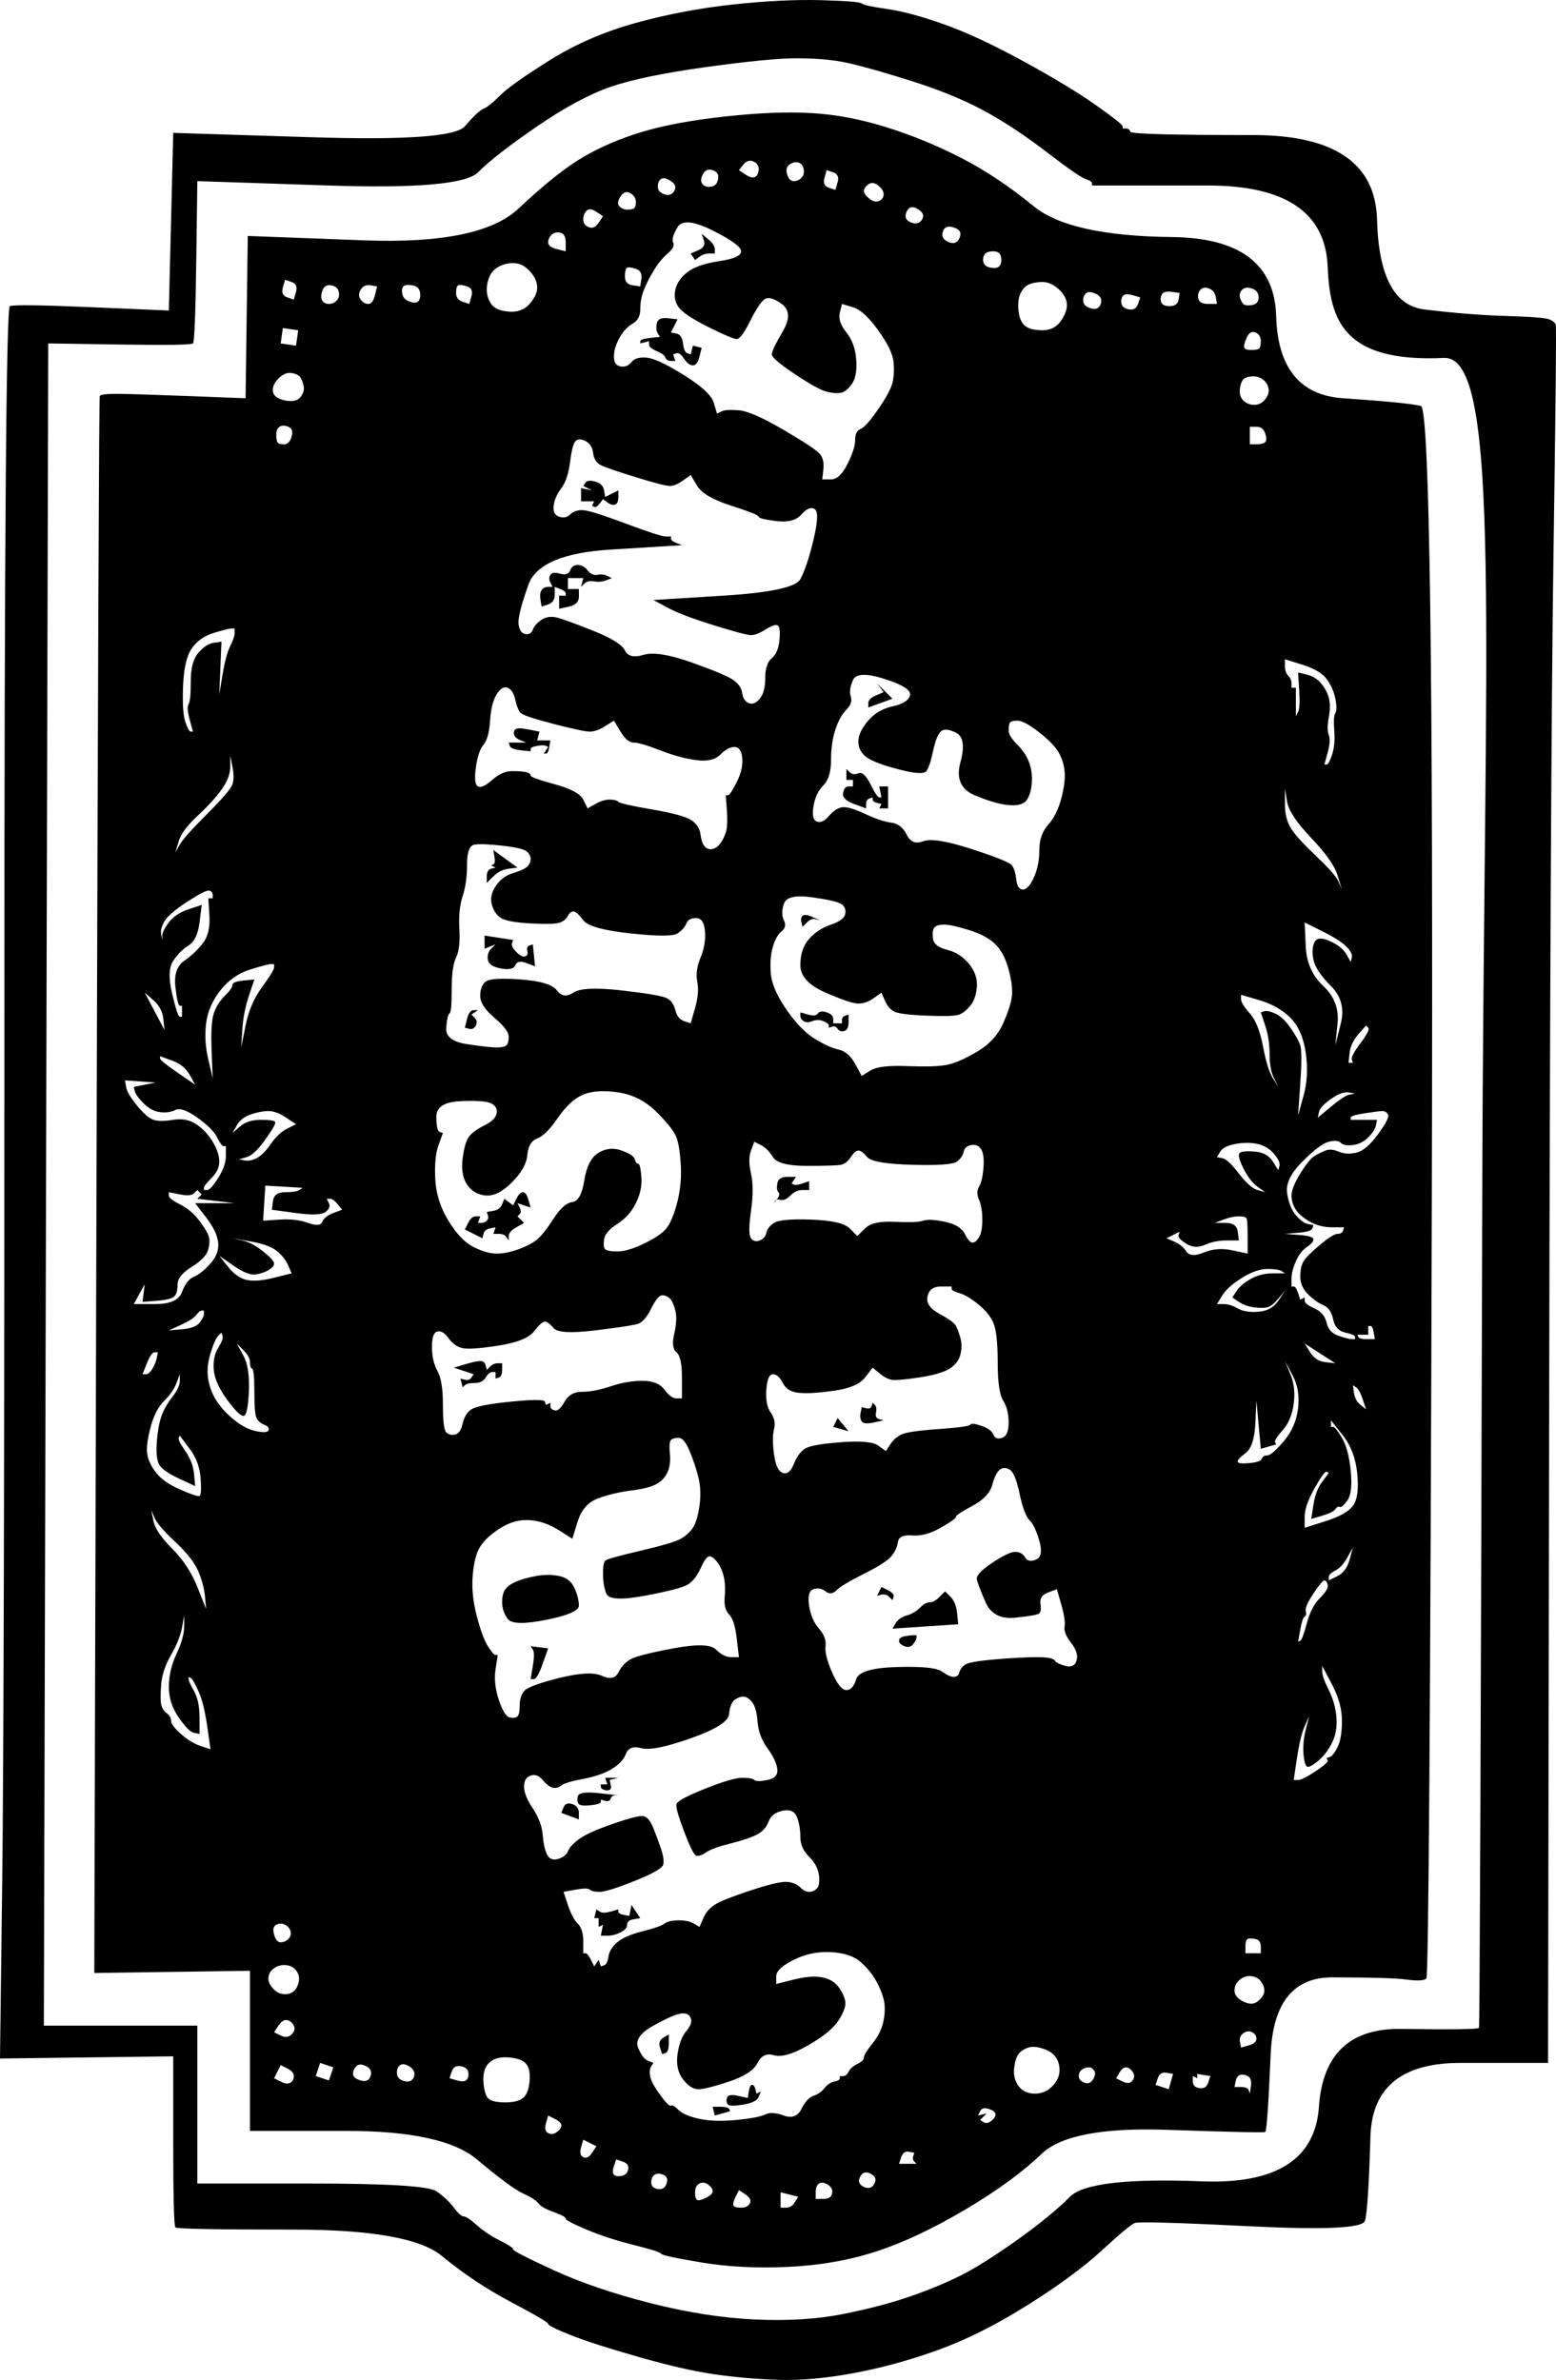 <?xml version="1.0" encoding="UTF-8" standalone="no"?>
<!DOCTYPE svg PUBLIC "-//W3C//DTD SVG 1.1//EN" "http://www.w3.org/Graphics/SVG/1.1/DTD/svg11.dtd">
<!-- Created with Vectornator (http://vectornator.io/) -->
<svg height="100%" stroke-miterlimit="10" style="fill-rule:nonzero;clip-rule:evenodd;stroke-linecap:round;stroke-linejoin:round;" version="1.1" viewBox="127 126.417 709.625 1085.15" width="100%" xml:space="preserve" xmlns="http://www.w3.org/2000/svg" xmlns:vectornator="http://vectornator.io" xmlns:xlink="http://www.w3.org/1999/xlink">
<defs/>
<g id="Layer-1" vectornator:layerName="Layer 1">
<path d="M461 128.5C445.667 130.167 430.833 133 416.5 137C402.167 141 389.167 146.667 377.5 154C365.833 161.333 358.333 166.667 355 170C351.667 173.333 349.167 175.333 347.5 176C345.833 176.667 343 179.333 339 184C335 188.667 311.833 190.333 269.5 189C248.333 188.333 227.167 187.667 206 187C205.667 200.5 205.333 214 205 227.5C204.667 241 204.333 254.5 204 268C192.333 267.5 180.667 267 169 266.5C145.667 265.5 133.167 265.333 131.5 266C129.833 266.667 129 373.333 129 586C129 798.667 128.667 931.667 128 985C127.667 1011.67 127.333 1038.33 127 1065C140.167 1064.83 153.333 1064.67 166.5 1064.5C179.667 1064.33 192.833 1064.17 206 1064C206 1076.83 206 1089.67 206 1102.5C206 1128.17 206.333 1141.33 207 1142C207.667 1142.67 225.667 1143 261 1143C296.333 1143 318.833 1147 328.5 1155C338.167 1163 348.667 1170 360 1176C371.333 1182 377 1185.33 377 1186C377 1186.67 380.333 1188.33 387 1191C393.667 1193.67 404 1197 418 1201C432 1205 443.667 1207.67 453 1209C462.333 1210.33 472 1211.17 482 1211.5C492 1211.83 503.333 1210.83 516 1208.5C528.667 1206.17 541.5 1202.67 554.5 1198C567.5 1193.33 581.167 1186.5 595.5 1177.5C609.833 1168.5 621.167 1160.17 629.5 1152.5C637.833 1144.83 642.833 1140.67 644.5 1140C646.167 1139.33 663.833 1139.83 697.5 1141.5C731.167 1143.17 748.5 1142.33 749.5 1139C750.5 1135.67 751.333 1122.83 752 1100.5C752.667 1078.17 766.333 1067 793 1067C806.333 1067 819.667 1067 833 1067C833.167 969 833.333 871 833.5 773C833.833 577 834.5 445.167 835.5 377.5C836.5 309.833 836.833 275.5 836.5 274.5C836.167 273.5 835.167 272.667 833.5 272C831.833 271.333 825.333 270.833 814 270.5C802.667 270.167 790.167 269.167 776.5 267.5C762.833 265.833 755.667 252.167 755 226.5C754.333 200.833 735.5 188 698.5 188C661.5 188 642.833 187.5 642.5 186.5C642.167 185.5 641.5 185 640.5 185C640 185 639.5 185 639 185C639 184.667 639 184.333 639 184C639 183.333 635 180.167 627 174.5C619 168.833 608 162.167 594 154.5C580 146.833 567.833 141.167 557.5 137.5C547.167 133.833 538.5 131.5 531.5 130.5C524.5 129.5 520.667 128.667 520 128C519.333 127.333 513.167 126.833 501.5 126.5C489.833 126.167 476.333 126.833 461 128.5ZM490 153C498 153 504.833 153.5 510.5 154.5C516.167 155.5 526 158.167 540 162.5C554 166.833 565.667 171.5 575 176.5C584.333 181.5 594 187.833 604 195.5C614 203.167 620 207.333 622 208C624 208.667 625 209.333 625 210C625 210.333 625 210.667 625 211C642.667 211 660.333 211 678 211C713.333 211 731.5 223.333 732.5 248C733.5 272.667 739.847 291.734 785.493 289.612C812.199 288.37 803.667 415.833 803 669.5C802.333 923.167 801.833 1050.33 801.5 1051C801.167 1051.67 789.333 1051.83 766 1051.5C742.667 1051.17 730.167 1063 728.5 1087C726.833 1111 709 1122.33 675 1121C641 1119.67 621 1122 615 1128C609 1134 600.833 1140.67 590.5 1148C580.167 1155.33 571.667 1160.67 565 1164C558.333 1167.33 550.667 1170.5 542 1173.5C533.333 1176.5 523.167 1179.17 511.5 1181.5C499.833 1183.83 486.5 1184.67 471.5 1184C456.5 1183.33 440.5 1180.83 423.5 1176.5C406.5 1172.17 391.833 1167.17 379.5 1161.5C367.167 1155.83 361 1152.67 361 1152C361 1151.33 359 1150 355 1148C351 1146 347.5 1143.67 344.5 1141C341.5 1138.33 339.5 1137 338.5 1137C337.5 1137 336 1135.67 334 1133C332 1130.33 329.333 1127.83 326 1125.5C322.667 1123.17 303.667 1122 269 1122C251.667 1122 234.333 1122 217 1122C217 1110 217 1098 217 1086C217 1074 217 1062 217 1050C205.333 1050 193.667 1050 182 1050C170.333 1050 158.667 1050 147 1050C147.333 922.167 147.667 794.333 148 666.5C148.333 538.667 148.667 410.833 149 283C159.833 283.167 170.667 283.333 181.5 283.5C203.167 283.833 214.333 283.667 215 283C215.667 282.333 216.167 269.833 216.5 245.5C216.667 233.333 216.833 221.167 217 209C237 209.667 257 210.333 277 211C317 212.333 339.667 210.333 345 205C350.333 199.667 359.333 192.667 372 184C384.667 175.333 395.833 169.333 405.5 166C415.167 162.667 429.667 159.667 449 157C468.333 154.333 482 153 490 153ZM458 179.5C442.667 181.167 430 183.5 420 186.5C410 189.5 401 193.333 393 198C385 202.667 375.167 210.5 363.5 221.5C351.833 232.5 328.333 237.333 293 236C275.333 235.333 257.667 234.667 240 234C239.833 246.333 239.667 258.667 239.5 271C239.333 283.333 239.167 295.667 239 308C230.333 307.667 221.667 307.333 213 307C195.667 306.333 184.667 306 180 306C175.333 306 172.833 306.333 172.5 307C172.167 307.667 171.667 427.667 171 667C170.667 786.667 170.333 906.333 170 1026C181.833 1025.83 193.667 1025.67 205.5 1025.5C217.333 1025.33 229.167 1025.17 241 1025C241 1037.17 241 1049.33 241 1061.5C241 1073.67 241 1085.83 241 1098C255.667 1098 270.333 1098 285 1098C314.333 1098 334.167 1102.33 344.5 1111C354.833 1119.67 361.833 1124.83 365.5 1126.5C369.167 1128.17 371.5 1129.67 372.5 1131C373.5 1132.33 375.833 1133.67 379.5 1135C383.167 1136.33 385 1137.33 385 1138C385 1138.67 388.167 1140.33 394.5 1143C400.833 1145.67 408 1148 416 1150C424 1152 428.167 1153.33 428.5 1154C428.833 1154.67 435 1156 447 1158C459 1160 472.167 1160.67 486.5 1160C500.833 1159.33 514.167 1157 526.5 1153C538.833 1149 552.333 1142.67 567 1134C581.667 1125.33 593.333 1116.83 602 1108.5C610.667 1100.17 629.667 1096.5 659 1097.5C688.333 1098.5 703.333 1098.83 704 1098.5C704.667 1098.17 705.5 1086.33 706.5 1063C707.5 1039.67 716.833 1028 734.5 1028C752.167 1028 763.5 1028.33 768.5 1029C773.5 1029.67 776.5 1029.5 777.5 1028.5C778.5 1027.5 779.333 908 780 670C780.667 432 779 312.5 775 311.5C771 310.5 759.167 309.333 739.5 308C719.833 306.667 709.667 294.167 709 270.5C708.333 246.833 692.5 234.833 661.5 234.5C630.5 234.167 609.5 229.5 598.5 220.5C587.5 211.5 576.5 204.167 565.5 198.5C554.5 192.833 543.167 188.167 531.5 184.5C519.833 180.833 508.5 178.667 497.5 178C486.5 177.333 473.333 177.833 458 179.5ZM470.5 200C472.167 200.667 473 201.833 473 203.5C473 205.167 472.5 206.333 471.5 207C470.5 207.667 469 207.333 467 206C466 205.333 465 204.667 464 204C464.667 203.167 465.333 202.333 466 201.5C467.333 199.833 468.833 199.333 470.5 200ZM491 200.5C492.333 200.833 493.167 201.833 493.5 203.5C493.833 205.167 493.5 206.5 492.5 207.5C491.5 208.5 490.333 209 489 209C487.667 209 486.667 208 486 206C485.333 204 485.667 202.5 487 201.5C488.333 200.5 489.667 200.167 491 200.5ZM452 204C454 204.667 454.833 206 454.5 208C454.167 210 453.167 211.167 451.5 211.5C449.833 211.833 448.5 211.5 447.5 210.5C446.5 209.5 446.5 208 447.5 206C448.5 204 450 203.333 452 204ZM504 204C505 204.333 506 204.667 507 205C509 205.667 509.667 207.167 509 209.5C508.667 210.667 508.333 211.833 508 213C507 212.667 506 212.333 505 212C503 211.333 502.333 209.833 503 207.5C503.333 206.333 503.667 205.167 504 204ZM433 209C435 210.333 435.5 211.833 434.5 213.5C433.5 215.167 432 215.667 430 215C428 214.333 427 213.167 427 211.5C427 209.833 427.5 208.667 428.5 208C429.5 207.333 431 207.667 433 209ZM527.5 211C529.167 212.333 530 213.667 530 215C530 216.333 529.333 217.333 528 218C526.667 218.667 525.167 218.333 523.5 217C521.833 215.667 521 214.5 521 213.5C521 212.5 521.667 211.5 523 210.5C524.333 209.5 525.833 209.667 527.5 211ZM414.5 214.5C416.167 215.5 417 216.833 417 218.5C417 220.167 416.667 221.167 416 221.5C415.333 221.833 414.333 222 413 222C411.667 222 410.5 221.5 409.5 220.5C408.5 219.5 408.667 218 410 216C411.333 214 412.833 213.5 414.5 214.5ZM546 222C548 223.333 548.5 224.833 547.5 226.5C546.5 228.167 545 228.667 543 228C541 227.333 540 226.333 540 225C540 223.667 540.5 222.5 541.5 221.5C542.5 220.5 544 220.667 546 222ZM399 223C400 223.667 401 224.333 402 225C401.333 226 400.667 227 400 228C398.667 230 397.167 230.667 395.5 230C393.833 229.333 393 228.167 393 226.5C393 224.833 393.5 223.5 394.5 222.5C395.5 221.5 397 221.667 399 223ZM452 231.5C460.667 235.833 465 239 465 241C465 243 461.667 244.5 455 245.5C448.333 246.5 443.5 248.167 440.5 250.5C437.5 252.833 435.667 255.5 435 258.5C434.333 261.5 434.833 264.167 436.5 266.5C438.167 268.833 442.667 271.833 450 275.5C457.333 279.167 461.667 281 463 281C464.333 281 466.333 278.333 469 273C471.667 267.667 473.833 264.333 475.5 263C477.167 261.667 479.833 262.333 483.5 265C487.167 267.667 487.333 271.833 484 277.5C480.667 283.167 479 286.667 479 288C479 289.333 482.5 292.333 489.5 297C496.5 301.667 501.333 304.333 504 305C506.667 305.667 508.833 305.833 510.5 305.5C512.167 305.167 513.833 303.833 515.5 301.5C517.167 299.167 517.833 295.5 517.5 290.5C517.167 285.5 515.667 281.333 513 278C510.333 274.667 509.333 271.667 510 269C510.333 267.667 510.667 266.333 511 265C512.667 265.5 514.333 266 516 266.5C519.333 267.5 523.167 271 527.5 277C531.833 283 534.167 287.833 534.5 291.5C534.833 295.167 534.667 298.333 534 301C533.333 303.667 531.167 307.667 527.5 313C523.833 318.333 521.167 321.333 519.5 322C517.833 322.667 517 324.333 517 327C517 329.667 515.833 333.333 513.5 338C511.167 342.667 508.667 345 506 345C504.667 345 503.333 345 502 345C502.167 343.5 502.333 342 502.5 340.5C502.833 337.5 502.333 335.167 501 333.5C499.667 331.833 494.167 328.167 484.5 322.5C474.833 316.833 468 313.833 464 313.5C460 313.167 457.333 313.333 456 314C455.333 314.333 454.667 314.667 454 315C453.5 313.333 453 311.667 452.5 310C451.5 306.667 447 302.5 439 297.5C431 292.5 425.333 289.833 422 289.5C418.667 289.167 416.333 289.833 415 291.5C413.667 293.167 412 293.833 410 293.5C408 293.167 407 291.667 407 289C407 286.333 407.833 283.5 409.5 280.5C411.167 277.5 413.167 275.333 415.5 274C417.833 272.667 419 270.5 419 267.5C419 264.5 419.5 261.667 420.5 259C421.5 256.333 423 253.333 425 250C427 246.667 429.167 244 431.5 242C433.833 240 434.667 238.333 434 237C433.333 235.667 434 233.333 436 230C438 226.667 443.333 227.167 452 231.5ZM561.5 230C563.833 230.667 565 231.667 565 233C565 234.333 564.5 235.5 563.5 236.5C562.5 237.5 561 237.5 559 236.5C557 235.5 556.333 234 557 232C557.667 230 559.167 229.333 561.5 230ZM382.5 232.5C384.167 232.833 385 234.333 385 237C385 238.333 385 239.667 385 241C383.667 240.667 382.333 240.333 381 240C378.333 239.333 377 238.333 377 237C377 235.667 377.5 234.5 378.5 233.5C379.5 232.5 380.833 232.167 382.5 232.5ZM448 236C448.667 238 447.833 239.5 445.5 240.5C444.333 241 443.167 241.5 442 242C442.333 242.5 442.667 243 443 243.5C443.333 244 443.667 244.5 444 245C444.667 244.5 445.333 244 446 243.5C447.333 242.5 448.833 242 450.5 242C451.333 242 452.167 242 453 242C453 241.333 453 240.667 453 240C453 238.667 452 237.167 450 235.5C449 234.667 448 233.833 447 233C447.333 234 447.667 235 448 236ZM580 241C582 241 583.167 241.833 583.5 243.5C583.833 245.167 583.667 246.5 583 247.5C582.333 248.5 581 248.833 579 248.5C577 248.167 575.833 247.333 575.5 246C575.167 244.667 575.333 243.5 576 242.5C576.667 241.5 578 241 580 241ZM362.5 246.5C364.833 246.833 367 248.167 369 250.5C371 252.833 372 255.167 372 257.5C372 259.833 370.833 262.333 368.5 265C366.167 267.667 363 268.833 359 268.5C355 268.167 352.333 267 351 265C349.667 263 349 260.833 349 258.5C349 256.167 349.5 254 350.5 252C351.5 250 353.167 248.5 355.5 247.5C357.833 246.5 360.167 246.167 362.5 246.5ZM417 249C419 249.667 419.833 251.167 419.5 253.5C419.333 254.667 419.167 255.833 419 257C417.833 256.833 416.667 256.667 415.5 256.5C413.167 256.167 412 254.833 412 252.5C412 250.167 412.333 248.833 413 248.5C413.667 248.167 415 248.333 417 249ZM257 254C258 254.333 259 254.667 260 255C262 255.667 262.667 257.167 262 259.5C261.667 260.667 261.333 261.833 261 263C260 262.667 259 262.333 258 262C256 261.333 255.333 259.833 256 257.5C256.333 256.333 256.667 255.167 257 254ZM602.5 255C604.833 255 607.167 256 609.5 258C611.833 260 613.167 262.167 613.5 264.5C613.833 266.833 613 269.5 611 272.5C609 275.5 606.167 277 602.5 277C598.833 277 596.167 276.333 594.5 275C592.833 273.667 591.833 271.333 591.5 268C591.167 264.667 591.5 262 592.5 260C593.5 258 594.833 256.667 596.5 256C598.167 255.333 600.167 255 602.5 255ZM278 256.5C280 256.833 281.167 257.833 281.5 259.5C281.833 261.167 281.5 262.5 280.5 263.5C279.5 264.5 278.333 265 277 265C275.667 265 274.667 264.5 274 263.5C273.333 262.5 273.333 261 274 259C274.667 257 276 256.167 278 256.5ZM296 256.5C297 256.667 298 256.833 299 257C298.667 258.333 298.333 259.667 298 261C297.333 263.667 296.333 265 295 265C293.667 265 292.5 264.333 291.5 263C290.5 261.667 290.5 260.167 291.5 258.5C292.5 256.833 294 256.167 296 256.5ZM315 256.5C317 256.833 318.167 257.833 318.5 259.5C318.833 261.167 318.667 262.5 318 263.5C317.333 264.5 316 264.667 314 264C312 263.333 310.833 262.167 310.5 260.5C310.167 258.833 310.333 257.667 311 257C311.667 256.333 313 256.167 315 256.5ZM340 257C342 257.667 342.667 259.167 342 261.5C341.667 262.667 341.333 263.833 341 265C340 264.667 339 264.333 338 264C336 263.333 335 262 335 260C335 258 335.333 256.833 336 256.5C336.667 256.167 338 256.333 340 257ZM678.5 258C680.167 258.667 681.167 260 681.5 262C681.667 263 681.833 264 682 265C680.667 265 679.333 265 678 265C675.333 265 673.833 264.167 673.5 262.5C673.167 260.833 673.5 259.5 674.5 258.5C675.5 257.5 676.833 257.333 678.5 258ZM698 258C700 258.667 701 260 701 262C701 264 700 265.167 698 265.5C696 265.833 694.667 265.667 694 265C693.333 264.333 692.833 263.333 692.5 262C692.167 260.667 692.5 259.5 693.5 258.5C694.5 257.5 696 257.333 698 258ZM627 260.5C629 261.5 629.667 263 629 265C628.333 267 626.833 267.667 624.5 267C622.167 266.333 621 265.167 621 263.5C621 261.833 621.5 260.667 622.5 260C623.5 259.333 625 259.5 627 260.5ZM661.5 259.5C662.667 259.667 663.833 259.833 665 260C664.833 261 664.667 262 664.5 263C664.167 265 662.833 266 660.5 266C658.167 266 656.833 265.333 656.5 264C656.167 262.667 656.333 261.5 657 260.5C657.667 259.5 659.167 259.167 661.5 259.5ZM643.5 261C644.667 261.333 645.833 261.667 647 262C646.667 263 646.333 264 646 265C645.333 267 644 267.833 642 267.5C640 267.167 638.833 266.333 638.5 265C638.167 263.667 638.333 262.5 639 261.5C639.667 260.5 641.167 260.333 643.5 261ZM426.5 274C426.167 276 426.333 277.5 427 278.5C427.333 279 427.667 279.5 428 280C426.5 280.167 425 280.333 423.5 280.5C420.5 280.833 419 281.333 419 282C419 282.333 419 282.667 419 283C419.667 282.833 420.333 282.667 421 282.5C421.667 282.333 422.333 282.167 423 282C423 282.5 423 283 423 283.5C423 284.5 424.167 285.5 426.5 286.5C428.833 287.5 430.167 288.5 430.5 289.5C430.833 290.5 431.667 291 433 291C433.667 291 434.333 291 435 291C434.833 290.5 434.667 290 434.5 289.5C434.333 289 434.167 288.5 434 288C434.5 287.833 435 287.667 435.5 287.5C436.5 287.167 437.667 288 439 290C440.333 292 441.667 293 443 293C444.333 293 445.333 291.667 446 289C446.333 287.667 446.667 286.333 447 285C446.333 284.833 445.667 284.667 445 284.5C444.333 284.333 443.667 284.167 443 284C442.833 284.667 442.667 285.333 442.5 286C442.333 286.667 442.167 287.333 442 288C441.5 287.833 441 287.667 440.5 287.5C439.5 287.167 438.833 285.667 438.5 283C438.167 280.333 437.167 278.833 435.5 278.5C434.667 278.333 433.833 278.167 433 278C433.5 277 434 276 434.5 275C435 274 435.5 273 436 272C434.5 271.833 433 271.667 431.5 271.5C428.5 271.167 426.833 272 426.5 274ZM256 276C257.167 276.167 258.333 276.333 259.5 276.5C260.667 276.667 261.833 276.833 263 277C262.833 278.167 262.667 279.333 262.5 280.5C262.333 281.667 262.167 282.833 262 284C260.833 283.833 259.667 283.667 258.5 283.5C257.333 283.333 256.167 283.167 255 283C255.167 281.833 255.333 280.667 255.5 279.5C255.667 278.333 255.833 277.167 256 276ZM699.5 278C701.167 278.667 702 280 702 282C702 284 701.667 285.167 701 285.5C700.333 285.833 699.167 286 697.5 286C695.833 286 694.833 285.667 694.5 285C694.167 284.333 694.5 282.833 695.5 280.5C696.5 278.167 697.833 277.333 699.5 278ZM260 296.5C262 296.833 263.333 297.5 264 298.5C264.667 299.5 265.167 300.833 265.5 302.5C265.833 304.167 265.333 305.833 264 307.5C262.667 309.167 260.333 309.667 257 309C253.667 308.333 251.833 307 251.5 305C251.167 303 252 301 254 299C256 297 258 296.167 260 296.5ZM698.5 298C700.167 298 701.667 298.5 703 299.5C704.333 300.5 705.167 301.833 705.5 303.5C705.833 305.167 705.333 306.833 704 308.5C702.667 310.167 701 311 699 311C697 311 695.333 310.333 694 309C692.667 307.667 692.167 305.833 692.5 303.5C692.833 301.167 693.5 299.667 694.5 299C695.5 298.333 696.833 298 698.5 298ZM258.5 321C260.167 321.667 260.667 323.167 260 325.5C259.333 327.833 258.167 329 256.5 329C254.833 329 253.833 328.667 253.5 328C253.167 327.333 253 326.167 253 324.5C253 322.833 253.5 321.667 254.5 321C255.5 320.333 256.833 320.333 258.5 321ZM697 321C698 321 699 321 700 321C702 321 703.333 322 704 324C704.667 326 704.667 327.333 704 328C703.333 328.667 702 329 700 329C699 329 698 329 697 329C697 327.667 697 326.333 697 325C697 323.667 697 322.333 697 321ZM394 327.5C396 328.5 397.167 330.333 397.5 333C397.833 335.667 399 337.5 401 338.5C403 339.5 408.333 341.333 417 344C425.667 346.667 430.833 348 432.5 348C434.167 348 436.167 347.167 438.5 345.5C439.667 344.667 440.833 343.833 442 343C443 344.667 444 346.333 445 348C447 351.333 452.167 354.333 460.5 357C468.833 359.667 473 361.333 473 362C473 362.667 475.667 363.333 481 364C486.333 364.667 490.167 363.667 492.5 361C494.833 358.333 496.833 357.5 498.5 358.5C500.167 359.5 500 364.167 498 372.5C496 380.833 494 386.833 492 390.5C490 394.167 478.333 396.667 457 398C446.333 398.667 435.667 399.333 425 400C427.167 401.167 429.333 402.333 431.5 403.5C435.833 405.833 442.833 408.5 452.5 411.5C462.167 414.5 467.833 416 469.5 416C471.167 416 473.333 415.167 476 413.5C478.667 411.833 480.5 411.167 481.5 411.5C482.5 411.833 482.833 414 482.5 418C482.167 422 481 424.833 479 426.5C477 428.167 476 431.167 476 435.5C476 439.833 475.167 443 473.5 445C471.833 447 470.167 447.667 468.5 447C466.833 446.333 465.833 444.833 465.5 442.5C465.167 440.167 463.833 438.167 461.5 436.5C459.167 434.833 452.833 432.167 442.5 428.5C432.167 424.833 424.833 423.667 420.5 425C416.167 426.333 413.333 425.667 412 423C410.667 420.333 405.833 417.333 397.5 414C389.167 410.667 383.667 408.667 381 408C378.333 407.333 376 407.667 374 409C372 410.333 370.667 411.833 370 413.5C369.333 415.167 368.167 415.833 366.5 415.5C364.833 415.167 363.833 413.667 363.5 411C363.167 408.333 364.667 402.333 368 393C371.333 383.667 383.833 378.333 405.5 377C416.333 376.333 427.167 375.667 438 375C437.167 374.667 436.333 374.333 435.5 374C433.833 373.333 433 372.667 433 372C433 371.667 433 371.333 433 371C432.167 371 431.333 371 430.5 371C428.833 371 422.667 369 412 365C401.333 361 394.833 359 392.5 359C390.167 359 388.333 359.667 387 361C385.667 362.333 384 362.667 382 362C380 361.333 379.167 359.667 379.5 357C379.833 354.333 381 351.667 383 349C385 346.333 386.333 342.333 387 337C387.667 331.667 388.5 328.5 389.5 327.5C390.5 326.5 392 326.5 394 327.5ZM394 346.5C393.667 347 393.333 347.5 393 348C393.667 348.333 394.333 348.667 395 349C395.667 349.333 396.333 349.667 397 350C396.167 349.833 395.333 349.667 394.5 349.5C393.667 349.333 392.833 349.167 392 349C392 350 392 351 392 352C392 353 392 354 392 355C393 355 394 355 395 355C396 355 397 355 398 355C397.833 355.333 397.667 355.667 397.5 356C397.333 356.333 397.167 356.667 397 357C397.333 357.167 397.667 357.333 398 357.5C398.667 357.833 399.5 357.333 400.5 356C401 355.333 401.5 354.667 402 354C402.667 354.5 403.333 355 404 355.5C405.333 356.5 406.5 356.833 407.5 356.5C408.5 356.167 409 355 409 353C409 352 409 351 409 350C408 350.5 407 351 406 351.5C405 352 404 352.5 403 353C402.833 352 402.667 351 402.5 350C402.167 348 400.833 346.667 398.5 346C396.167 345.333 394.667 345.5 394 346.5ZM387 386.5C386.333 388.167 384.833 388.667 382.5 388C380.167 387.333 378.667 387.5 378 388.5C377.333 389.5 377.333 390.667 378 392C378.333 392.667 378.667 393.333 379 394C378.333 394 377.667 394 377 394C375.667 394 374.667 394.5 374 395.5C373.333 396.5 373.167 398 373.5 400C373.667 401 373.833 402 374 403C375 402.667 376 402.333 377 402C379 401.333 380 399.833 380 397.5C380 396.333 380 395.167 380 394C380.833 394.333 381.667 394.667 382.5 395C384.167 395.667 385 396.333 385 397C385 397.333 385 397.667 385 398C384.5 398 384 398 383.5 398C383 398 382.5 398 382 398C382 399 382 400 382 401C382 402 382 403 382 404C383.5 403.667 385 403.333 386.5 403C389.5 402.333 391 400.833 391 398.5C391 397.333 391 396.167 391 395C390.167 395 389.333 395 388.5 395C387.667 395 386.833 395 386 395C386 394.167 386 393.333 386 392.5C386 391.667 386 390.833 386 390C387.167 390 388.333 390 389.5 390C390.667 390 391.833 390 393 390C392.833 390.667 392.667 391.333 392.5 392C392.333 392.667 392.167 393.333 392 394C392.5 393.5 393 393 393.5 392.5C394.5 391.5 396 391.167 398 391.5C400 391.833 401.833 391.667 403.5 391C404.333 390.667 405.167 390.333 406 390C405.333 389.667 404.667 389.333 404 389C402.667 388.333 401.167 388.167 399.5 388.5C397.833 388.833 396.333 388.167 395 386.5C393.667 384.833 392.167 384 390.5 384C388.833 384 387.667 384.833 387 386.5ZM232.5 413C233 413 233.5 413 234 413C234 413.667 234 414.333 234 415C234 416.333 233.333 418.333 232 421C230.667 423.667 229.5 428 228.5 434C228 437 227.5 440 227 443C227.167 439 227.333 435 227.5 431C227.667 427 227.833 423 228 419C226.833 419.167 225.667 419.333 224.5 419.5C222.167 419.833 219.833 421.333 217.5 424C215.167 426.667 214 431 214 437C214 443 213.667 446.5 213 447.5C212.333 448.5 212.5 450.833 213.5 454.5C214 456.333 214.5 458.167 215 460C214.667 460 214.333 460 214 460C213.333 460 212.5 458.5 211.5 455.5C210.5 452.5 210.167 447 210.5 439C210.833 431 212.167 425.333 214.5 422C216.833 418.667 220.167 416.333 224.5 415C228.833 413.667 231.5 413 232.5 413ZM713 427C715.667 427.833 718.333 428.667 721 429.5C726.333 431.167 730 433.333 732 436C734 438.667 735.333 441.667 736 445C736.667 448.333 736.667 450.5 736 451.5C735.333 452.5 735.167 455.167 735.5 459.5C735.833 463.833 735.5 467.5 734.5 470.5C733.5 473.5 732.667 475 732 475C731.667 475 731.333 475 731 475C731.5 473.167 732 471.333 732.5 469.5C733.5 465.833 733.667 463.167 733 461.5C732.333 459.833 732.333 457.167 733 453.5C733.667 449.833 733.667 446.833 733 444.5C732.333 442.167 731.167 440 729.5 438C727.833 436 725.667 434.667 723 434C721.667 433.667 720.333 433.333 719 433C719.167 435.667 719.333 438.333 719.5 441C719.833 446.333 719.667 449.667 719 451C718.667 451.667 718.333 452.333 718 453C718 450.833 718 448.667 718 446.5C718 444.333 718 442.167 718 440C717.667 440 717.333 440 717 440C716.667 440 716.333 440 716 440C716 439.333 716 438.667 716 438C716 436.667 715.5 435.5 714.5 434.5C713.5 433.5 713 432 713 430C713 429 713 428 713 427ZM530.5 436C538.833 438.667 542.667 441.167 542 443.5C541.333 445.833 538.667 447.5 534 448.5C529.333 449.5 525.5 451.833 522.5 455.5C519.5 459.167 518.167 462.5 518.5 465.5C518.833 468.5 520.5 470.833 523.5 472.5C526.5 474.167 531.333 475.833 538 477.5C544.667 479.167 548.5 479.333 549.5 478C550.5 476.667 551.5 473.667 552.5 469C553.5 464.333 554.667 461.333 556 460C557.333 458.667 559.667 458.833 563 460.5C566.333 462.167 567 466.667 565 474C563 481.333 565.167 486.333 571.5 489C577.833 491.667 583 493.167 587 493.5C591 493.833 593.667 493.167 595 491.5C596.333 489.833 597.167 487.333 597.5 484C597.833 480.667 597.5 477.5 596.5 474.5C595.5 471.5 593.667 468.667 591 466C588.333 463.333 587 461.167 587 459.5C587 457.833 587.167 456.667 587.5 456C587.833 455.333 589 455 591 455C593 455 596.167 456.667 600.5 460C604.833 463.333 607.833 466.333 609.5 469C611.167 471.667 612.167 474.667 612.5 478C612.833 481.333 612.333 485.5 611 490.5C609.667 495.5 607.667 499.5 605 502.5C602.333 505.5 601 509.333 601 514C601 518.667 600.167 522.833 598.5 526.5C596.833 530.167 595.167 532 593.5 532C591.833 532 590.833 530.5 590.5 527.5C590.167 524.5 589.5 522.333 588.5 521C587.5 519.667 581.333 517.167 570 513.5C558.667 509.833 551.333 508.667 548 510C544.667 511.333 542.167 510.333 540.5 507C538.833 503.667 536.5 501.833 533.5 501.5C530.5 501.167 526.5 499.833 521.5 497.5C516.5 495.167 513 494.167 511 494.5C509 494.833 507 496.167 505 498.5C503 500.833 501.167 501.667 499.5 501C497.833 500.333 497.333 498 498 494C498.667 490 500.167 486.833 502.5 484.5C504.833 482.167 506 478.333 506 473C506 467.667 506.667 463 508 459C509.333 455 511 452 513 450C515 448 515.667 446 515 444C514.333 442 514.667 439.5 516 436.5C517.333 433.5 522.167 433.333 530.5 436ZM528.5 440C529 440.667 529.5 441.333 530 442C528.833 442.5 527.667 443 526.5 443.5C524.167 444.5 523 445.667 523 447C523 447.667 523 448.333 523 449C524.833 448.333 526.667 447.667 528.5 447C530.333 446.333 532.167 445.667 534 445C532.833 443.833 531.667 442.667 530.5 441.5C529.333 440.333 528.167 439.167 527 438C527.5 438.667 528 439.333 528.5 440ZM358.5 440C360.167 440.667 361.333 442.5 362 445.5C362.667 448.5 363.5 450.5 364.5 451.5C365.5 452.5 370.5 454.167 379.5 456.5C388.5 458.833 394 460 396 460C398 460 400.333 459.167 403 457.5C404.333 456.667 405.667 455.833 407 455C408 456.667 409 458.333 410 460C412 463.333 414 465 416 465C418 465 422 466.167 428 468.5C434 470.833 439.5 472.333 444.5 473C449.5 473.667 453.167 472.833 455.5 470.5C457.833 468.167 460 467 462 467C464 467 465.167 468.667 465.5 472C465.833 475.333 465 479 463 483C461 487 459.667 489 459 489C458.667 489 458.333 489 458 489C458.167 491.333 458.333 493.667 458.5 496C458.833 500.667 458.667 504 458 506C457.333 508 456.5 509.667 455.5 511C454.5 512.333 453.333 513.167 452 513.5C450.667 513.833 449.5 513.5 448.5 512.5C447.5 511.5 446.833 509.667 446.5 507C446.167 504.333 444.833 502.167 442.5 500.5C440.167 498.833 434.167 497.167 424.5 495.5C414.833 493.833 409.667 492.667 409 492C408.333 491.333 407 491 405 491C403 491 400.833 491.667 398.5 493C397.333 493.667 396.167 494.333 395 495C394.333 493.667 393.667 492.333 393 491C391.667 488.333 387.333 486 380 484C372.667 482 369 480.667 369 480C369 479.333 368.333 478.833 367 478.5C365.667 478.167 363.5 478 360.5 478C357.5 478 354.5 479.333 351.5 482C348.5 484.667 346.333 485.667 345 485C343.667 484.333 343.333 481.5 344 476.5C344.667 471.5 345.833 468 347.5 466C349.167 464 350.167 460.333 350.5 455C350.833 449.667 351.833 445.667 353.5 443C355.167 440.333 356.833 439.333 358.5 440ZM362 459C361.333 459.667 361.167 460.5 361.5 461.5C361.833 462.5 362.833 463.333 364.5 464C365.333 464.333 366.167 464.667 367 465C365.667 465 364.333 465 363 465C361.667 465 360.333 465 359 465C359.167 465.5 359.333 466 359.5 466.5C359.833 467.5 361.5 468.167 364.5 468.5C366 468.667 367.5 468.833 369 469C369 468.667 369 468.333 369 468C369 467.333 370 466.833 372 466.5C374 466.167 375.333 466.167 376 466.5C376.333 466.667 376.667 466.833 377 467C376.667 467.5 376.333 468 376 468.5C375.667 469 375.333 469.5 375 470C375.333 470 375.667 470 376 470C376.667 470 377.167 469 377.5 467C377.667 466 377.833 465 378 464C377 464 376 464 375 464C374 464 373 464 372 464C372.167 463.333 372.333 462.667 372.5 462C372.667 461.333 372.833 460.667 373 460C371.333 459.667 369.667 459.333 368 459C364.667 458.333 362.667 458.333 362 459ZM232 471C232.333 472.667 232.667 474.333 233 476C233.667 479.333 233.667 482 233 484C232.333 486 228.5 490.5 221.5 497.5C214.5 504.5 210.333 509.167 209 511.5C208.333 512.667 207.667 513.833 207 515C207.5 513.333 208 511.667 208.5 510C209.5 506.667 212.333 502.833 217 498.5C221.667 494.167 225.333 490.167 228 486.5C230.667 482.833 232 479.333 232 476C232 474.333 232 472.667 232 471ZM513 479.5C513 480.333 513 481.167 513 482C513.5 482 514 482 514.5 482C515 482 515.5 482 516 482C516 482.5 516 483 516 483.5C516 484 516 484.5 516 485C515.333 485 514.667 485 514 485C512.667 485 511.833 486 511.5 488C511.167 490 512.833 491.667 516.5 493C518.333 493.667 520.167 494.333 522 495C522 494.333 522 493.667 522 493C522 491.667 522.5 490.833 523.5 490.5C524 490.333 524.5 490.167 525 490C525 490.333 525 490.667 525 491C525 491.667 525.667 492.167 527 492.5C527.667 492.667 528.333 492.833 529 493C528.833 493.333 528.667 493.667 528.5 494C528.333 494.333 528.167 494.667 528 495C528.667 495 529.333 495 530 495C530.667 495 531.333 495 532 495C532 493.333 532 491.667 532 490C532 488.333 532 486.667 532 485C531.333 485 530.667 485 530 485C529.333 485 528.667 485 528 485C528.167 485.833 528.333 486.667 528.5 487.5C528.667 488.333 528.833 489.167 529 490C528.667 490 528.333 490 528 490C527.333 490 526 488 524 484C522 480 520.167 478.333 518.5 479C516.833 479.667 515.5 479.5 514.5 478.5C514 478 513.5 477.5 513 477C513 477.833 513 478.667 513 479.5ZM713 486C713.333 488 713.667 490 714 492C714.667 496 718.333 501.5 725 508.5C731.667 515.5 735.667 521.167 737 525.5C737.667 527.667 738.333 529.833 739 532C738.5 530.833 738 529.667 737.5 528.5C736.5 526.167 733.167 522.333 727.5 517C721.833 511.667 718 507.5 716 504.5C714 501.5 713 497.667 713 493C713 490.667 713 488.333 713 486ZM356 512C362 512.667 365.667 513.5 367 514.5C368.333 515.5 369 516.667 369 518C369 519.333 368.5 520.5 367.5 521.5C366.5 522.5 364.333 523.5 361 524.5C357.667 525.5 355 527.5 353 530.5C351 533.5 350.5 536.5 351.5 539.5C352.5 542.5 354.167 544.5 356.5 545.5C358.833 546.5 363.333 547.167 370 547.5C376.667 547.833 380.833 547.667 382.5 547C384.167 546.333 385.333 545.333 386 544C386.667 542.667 387.5 542 388.5 542C389.5 542 391 543.333 393 546C395 548.667 402.167 550.667 414.5 552C426.833 553.333 434 553.333 436 552C438 550.667 439.333 549.167 440 547.5C440.667 545.833 442.167 545 444.5 545C446.833 545 448.167 547 448.5 551C448.833 555 448.167 559 446.5 563C444.833 567 444.333 570.667 445 574C445.667 577.333 445.333 581.333 444 586C443.333 588.333 442.667 590.667 442 593C441 592.667 440 592.333 439 592C437 591.333 435.667 589.667 435 587C434.333 584.333 433 582.5 431 581.5C429 580.5 422.167 579.333 410.5 578C398.833 576.667 391.5 577 388.5 579C385.5 581 383 580.667 381 578C379 575.333 373.5 573.667 364.5 573C355.5 572.333 350.167 572.667 348.5 574C346.833 575.333 346 577.5 346 580.5C346 583.5 348.167 586.833 352.5 590.5C356.833 594.167 359 597 359 599C359 601 358.667 602.333 358 603C357.333 603.667 355.833 604 353.5 604C351.167 604 346.667 603.5 340 602.5C333.333 601.5 330.167 599 330.5 595C330.833 591 331.333 588.833 332 588.5C332.667 588.167 333 584.5 333 577.5C333 570.5 333.667 565.667 335 563C336.333 560.333 336.833 556 336.5 550C336.167 544 336.667 539 338 535C339.333 531 340 526.167 340 520.5C340 514.833 341.167 511.833 343.5 511.5C345.833 511.167 350 511.333 356 512ZM352.5 517C352.833 519 352.667 520.167 352 520.5C351.667 520.667 351.333 520.833 351 521C351.333 521.167 351.667 521.333 352 521.5C352.333 521.667 352.667 521.833 353 522C352.333 522.167 351.667 522.333 351 522.5C349.667 522.833 349 524 349 526C349 527 349 528 349 529C350 528 351 527 352 526C354 524 356.333 522.833 359 522.5C360.333 522.333 361.667 522.167 363 522C361.167 520.667 359.333 519.333 357.5 518C355.667 516.667 353.833 515.333 352 514C352.167 515 352.333 516 352.5 517ZM222.5 532.5C223.5 532.833 224 533.5 224 534.5C224 535 224 535.5 224 536C223.667 536 223.333 536 223 536C222.667 536 222.333 536 222 536C222.167 538.667 222.333 541.333 222.5 544C222.833 549.333 221.833 553.5 219.5 556.5C217.167 559.5 214.333 562.167 211 564.5C207.667 566.833 206.333 570.833 207 576.5C207.667 582.167 208.333 585 209 585C209.333 585 209.667 585 210 585C210 585.833 210 586.667 210 587.5C210 588.333 210 589.167 210 590C209.667 590 209.333 590 209 590C208.333 590 207.167 586.5 205.5 579.5C203.833 572.5 204 567.5 206 564.5C208 561.5 210.333 559.167 213 557.5C215.667 555.833 217.333 552.333 218 547C218.333 544.333 218.667 541.667 219 539C217 539.667 215 540.333 213 541C209 542.333 206 544.333 204 547C202 549.667 201 551.667 201 553C201 553.667 201 554.333 201 555C200.833 554.167 200.667 553.333 200.5 552.5C200.167 550.833 200.667 548.833 202 546.5C203.333 544.167 206.833 541.167 212.5 537.5C218.167 533.833 221.5 532.167 222.5 532.5ZM497 535.5C504.333 536.5 508.833 537.5 510.5 538.5C512.167 539.5 512.833 541 512.5 543C512.167 545 510 546.667 506 548C502 549.333 498.667 551.5 496 554.5C493.333 557.5 492 561.5 492 566.5C492 571.5 495.833 575.667 503.5 579C511.167 582.333 516.167 584 518.5 584C520.833 584 523.167 583.167 525.5 581.5C526.667 580.667 527.833 579.833 529 579C529.5 580.167 530 581.333 530.5 582.5C531.5 584.833 532.833 586.5 534.5 587.5C536.167 588.5 541.167 589.167 549.5 589.5C557.833 589.833 562.833 589.667 564.5 589C566.167 588.333 567.833 587 569.5 585C571.167 583 572.167 580.167 572.5 576.5C572.833 572.833 571.667 569.333 569 566C566.333 562.667 563 560.5 559 559.5C555 558.5 552.833 556.833 552.5 554.5C552.167 552.167 552.333 550.5 553 549.5C553.667 548.5 555.167 548 557.5 548C559.833 548 563.667 548.833 569 550.5C574.333 552.167 578.333 554.333 581 557C583.667 559.667 585.667 563.5 587 568.5C588.333 573.5 588.833 577.5 588.5 580.5C588.167 583.5 586.833 587.667 584.5 593C582.167 598.333 578.167 602.667 572.5 606C566.833 609.333 562.167 611.333 558.5 612C554.833 612.667 548.833 612.833 540.5 612.5C532.167 612.167 526.667 612.833 524 614.5C522.667 615.333 521.333 616.167 520 617C519 615.167 518 613.333 517 611.5C515 607.833 512.5 605.667 509.5 605C506.5 604.333 502.833 602.667 498.5 600C494.167 597.333 489.833 592.833 485.5 586.5C481.167 580.167 478.833 574.667 478.5 570C478.167 565.333 478.5 561.333 479.5 558C480.5 554.667 481.833 552.333 483.5 551C485.167 549.667 485.5 548 484.5 546C483.5 544 483.5 541.5 484.5 538.5C485.5 535.5 489.667 534.5 497 535.5ZM493 544C492.333 544.667 492.167 545.667 492.5 547C492.667 547.667 492.833 548.333 493 549C493.667 548.333 494.333 547.667 495 547C496.333 545.667 497.667 545.167 499 545.5C499.667 545.667 500.333 545.833 501 546C499.833 545.5 498.667 545 497.5 544.5C495.167 543.5 493.667 543.333 493 544ZM722 547C724.667 548.333 727.333 549.667 730 551C735.333 553.667 739 556 741 558C743 560 743.833 561.667 743.5 563C743.333 563.667 743.167 564.333 743 565C742.333 563.833 741.667 562.667 741 561.5C739.667 559.167 737.167 557.167 733.5 555.5C729.833 553.833 727.5 554 726.5 556C725.5 558 725.333 560.667 726 564C726.667 567.333 729.333 571.333 734 576C738.667 580.667 740.167 586.333 738.5 593C737.667 596.333 736.833 599.667 736 603C736.333 599.667 736.667 596.333 737 593C737.667 586.333 735.5 580.667 730.5 576C725.5 571.333 722.833 565.333 722.5 558C722.333 554.333 722.167 550.667 722 547ZM348 556C348 557 348 558 348 559C348.833 558.667 349.667 558.333 350.5 558C351.333 557.667 352.167 557.333 353 557C352.333 557.667 351.667 558.333 351 559C349.667 560.333 349.167 562 349.5 564C349.833 566 351.833 567.333 355.5 568C359.167 568.667 361.333 568.167 362 566.5C362.667 564.833 364.333 564.5 367 565.5C368.333 566 369.667 566.5 371 567C370.833 565.333 370.667 563.667 370.5 562C370.333 560.333 370.167 558.667 370 557C369.5 557.167 369 557.333 368.5 557.5C367.5 557.833 367.167 558.667 367.5 560C367.833 561.333 367.5 562.167 366.5 562.5C365.5 562.833 364.167 562.167 362.5 560.5C360.833 558.833 360.167 557.5 360.5 556.5C360.667 556 360.833 555.5 361 555C358.833 554.667 356.667 554.333 354.5 554C352.333 553.667 350.167 553.333 348 553C348 554 348 555 348 556ZM250.5 566C251 566 251.5 566 252 566C252 566.5 252 567 252 567.5C252 568.5 250.167 571.5 246.5 576.5C242.833 581.5 240.333 587.333 239 594C238.333 597.333 237.667 600.667 237 604C237.167 601.333 237.333 598.667 237.5 596C237.833 590.667 238.833 585.5 240.5 580.5C241.333 578 242.167 575.5 243 573C241.333 573.167 239.667 573.333 238 573.5C234.667 573.833 233 574.5 233 575.5C233 576.5 231.833 578.167 229.5 580.5C227.167 582.833 225.5 585.5 224.5 588.5C223.5 591.5 223.167 597.167 223.5 605.5C223.667 609.667 223.833 613.833 224 618C223.333 615.167 222.667 612.333 222 609.5C220.667 603.833 220.333 598.333 221 593C221.667 587.667 223.833 582.667 227.5 578C231.167 573.333 235.667 570.167 241 568.5C246.333 566.833 249.5 566 250.5 566ZM193 579C194.333 580.167 195.667 581.333 197 582.5C199.667 584.833 201.167 587.667 201.5 591C201.667 592.667 201.833 594.333 202 596C200.5 593.167 199 590.333 197.5 587.5C196 584.667 194.5 581.833 193 579ZM693 580C695.833 580.833 698.667 581.667 701.5 582.5C707.167 584.167 711.833 586.833 715.5 590.5C719.167 594.167 721.5 599.5 722.5 606.5C723.5 613.5 723.167 620 721.5 626C720.667 629 719.833 632 719 635C719.333 630.167 719.667 625.333 720 620.5C720.667 610.833 720.667 605 720 603C719.333 601 717.833 598.333 715.5 595C713.167 591.667 710.833 589.5 708.5 588.5C706.167 587.5 704.5 587.167 703.5 587.5C703 587.667 702.5 587.833 702 588C702.667 590 703.333 592 704 594C705.333 598 706 602.333 706 607C706 611.667 706.667 615.333 708 618C708.667 619.333 709.333 620.667 710 622C709.167 620.667 708.333 619.333 707.5 618C705.833 615.333 704.333 610.5 703 603.5C701.667 596.5 699.667 591.5 697 588.5C694.333 585.5 693 583.333 693 582C693 581.333 693 580.667 693 580ZM340 591C339.667 592.333 339.333 593.667 339 595C339.667 595.167 340.333 595.333 341 595.5C342.333 595.833 343.333 595.333 344 594C344.667 592.667 344.5 591.5 343.5 590.5C343 590 342.5 589.5 342 589C342.5 588.667 343 588.333 343.5 588C344 587.667 344.5 587.333 345 587C344.333 587 343.667 587 343 587C341.667 587 340.667 588.333 340 591ZM500 588.5C499.333 589.5 497.833 589.667 495.5 589C494.333 588.667 493.167 588.333 492 588C492 588.5 492 589 492 589.5C492 590.5 492.5 591.333 493.5 592C494.5 592.667 495.833 592.667 497.5 592C499.167 591.333 500.833 591.333 502.5 592C504.167 592.667 505 593.333 505 594C505 594.333 505 594.667 505 595C505.5 594.833 506 594.667 506.5 594.5C507.5 594.167 508.333 594.5 509 595.5C509.667 596.5 510.667 596.833 512 596.5C513.333 596.167 514 594.833 514 592.5C514 591.333 514 590.167 514 589C513.5 589.167 513 589.333 512.5 589.5C511.5 589.833 511 590.5 511 591.5C511 592 511 592.5 511 593C510.333 593 509.667 593 509 593C508.333 593 507.667 593 507 593C507 592.333 507 591.667 507 591C507 589.667 506 588.667 504 588C502 587.333 500.667 587.5 500 588.5ZM750 594C750.333 594.333 750.667 594.667 751 595C751.667 595.667 750.5 598 747.5 602C744.5 606 743.167 608.5 743.5 609.5C743.667 610 743.833 610.5 744 611C743.667 611 743.333 611 743 611C742.667 611 742.333 611 742 611C742.167 609.5 742.333 608 742.5 606.5C742.833 603.5 744.167 600.667 746.5 598C747.667 596.667 748.833 595.333 750 594ZM200 608C201.833 608.667 203.667 609.333 205.5 610C209.167 611.333 211.833 613.5 213.5 616.5C214.333 618 215.167 619.5 216 621C213.333 619.167 210.667 617.333 208 615.5C202.667 611.833 200 609.667 200 609C200 608.667 200 608.333 200 608ZM184 619C186.333 619.167 188.667 619.333 191 619.5C193.333 619.667 195.667 619.833 198 620C196.333 620.333 194.667 620.667 193 621C191.333 621.333 189.667 621.667 188 622C188.167 622.667 188.333 623.333 188.5 624C188.833 625.333 190.167 627.167 192.5 629.5C194.833 631.833 197.333 633.167 200 633.5C202.667 633.833 205 633.5 207 632.5C209 631.5 212.333 632.667 217 636C221.667 639.333 224.667 642.333 226 645C227.333 647.667 228.333 649 229 649C229.333 649 229.667 649 230 649C230 650.5 230 652 230 653.5C230 656.5 228.833 659.833 226.5 663.5C224.167 667.167 222.5 669 221.5 669C221 669 220.5 669 220 669C220 668.667 220 668.333 220 668C220 667.333 221.167 665.833 223.5 663.5C225.833 661.167 227 658.667 227 656C227 653.333 226 650.333 224 647C222 643.667 219.5 641 216.5 639C213.5 637 210 636.333 206 637C202 637.667 199 637.667 197 637C195 636.333 192.5 634.167 189.5 630.5C186.5 626.833 184.833 624 184.5 622C184.333 621 184.167 620 184 619ZM409 624.5C415.667 625.5 421.5 628.5 426.5 633.5C431.5 638.5 434.5 642.333 435.5 645C436.5 647.667 437.167 652 437.5 658C437.833 664 437.167 670 435.5 676C433.833 682 431.833 686 429.5 688C427.167 690 423.833 692 419.5 694C415.167 696 411.5 697 408.5 697C405.5 697 403.667 696.667 403 696C402.333 695.333 402.167 693.833 402.5 691.5C402.833 689.167 404.833 686.833 408.5 684.5C412.167 682.167 415 679 417 675C419 671 419.833 667 419.5 663C419.167 659 418.667 657 418 657C417.333 657 416.833 656.333 416.5 655C416.167 653.667 414.167 652.333 410.5 651C406.833 649.667 403.333 650 400 652C396.667 654 394.5 658.167 393.5 664.5C392.5 670.833 390.667 674.167 388 674.5C385.333 674.833 382.5 677.333 379.5 682C376.5 686.667 374 689.833 372 691.5C370 693.167 367.167 694.667 363.5 696C359.833 697.333 356.5 698 353.5 698C350.5 698 347 697 343 695C339 693 335.167 689 331.5 683C327.833 677 325.833 670.667 325.5 664C325.167 657.333 325.667 652.167 327 648.5C327.667 646.667 328.333 644.833 329 643C328.5 642.833 328 642.667 327.5 642.5C326.5 642.167 326 639.833 326 635.5C326 631.167 329.667 628.833 337 628.5C344.333 628.167 349 628.5 351 629.5C353 630.5 353.833 632 353.5 634C353.167 636 351.333 637.833 348 639.5C344.667 641.167 342.333 642.833 341 644.5C339.667 646.167 338.667 649.5 338 654.5C337.333 659.5 338 663.5 340 666.5C342 669.5 344.833 671.167 348.5 671.5C352.167 671.833 356.167 669.833 360.5 665.5C364.833 661.167 367.167 657 367.5 653C367.833 649 369.333 646.5 372 645.5C374.667 644.5 377.833 641.333 381.5 636C385.167 630.667 389 627.167 393 625.5C397 623.833 402.333 623.5 409 624.5ZM742 624.5C743 624.667 744 624.833 745 625C744.167 625.167 743.333 625.333 742.5 625.5C740.833 625.833 738 627.667 734 631C732 632.667 730 634.333 728 636C728.167 635.167 728.333 634.333 728.5 633.5C728.833 631.833 730.667 629.833 734 627.5C737.333 625.167 740 624.167 742 624.5ZM249.5 633C251.833 633 254.5 634 257.5 636C259 637 260.5 638 262 639C260.667 639.667 259.333 640.333 258 641C255.333 642.333 252.833 644.667 250.5 648C248.167 651.333 246 653.5 244 654.5C242 655.5 240.167 655.833 238.5 655.5C237.667 655.333 236.833 655.167 236 655C237.167 654.667 238.333 654.333 239.5 654C241.833 653.333 244.667 650.667 248 646C251.333 641.333 252.833 638.667 252.5 638C252.167 637.333 250 637 246 637C242 637 238.833 638 236.5 640C235.333 641 234.167 642 233 643C233.667 641.833 234.333 640.667 235 639.5C236.333 637.167 238.5 635.5 241.5 634.5C244.5 633.5 247.167 633 249.5 633ZM757.5 633C758.5 633 759.333 633.5 760 634.5C760.667 635.5 759.167 638.5 755.5 643.5C751.833 648.5 748.5 651.333 745.5 652C742.5 652.667 739.833 652.5 737.5 651.5C735.167 650.5 733.167 650.333 731.5 651C729.833 651.667 728.167 652.5 726.5 653.5C724.833 654.5 722.667 657.167 720 661.5C717.333 665.833 716 669.167 716 671.5C716 673.833 716.667 676 718 678C719.333 680 721.5 681.833 724.5 683.5C727.5 685.167 730.833 686 734.5 686C736.333 686 738.167 686 740 686C739.833 686.5 739.667 687 739.5 687.5C739.167 688.5 738.333 689 737 689C735.667 689 733 690.667 729 694C725 697.333 722.5 699.833 721.5 701.5C720.5 703.167 720 705.5 720 708.5C720 711.5 721.167 714.167 723.5 716.5C725.833 718.833 728.167 720.5 730.5 721.5C732.833 722.5 734.333 724.667 735 728C735.667 731.333 737.5 733.333 740.5 734C743.5 734.667 745 735.333 745 736C745 736.333 745 736.667 745 737C744.5 737 744 737 743.5 737C742.5 737 740.5 736.5 737.5 735.5C734.5 734.5 732.667 732.5 732 729.5C731.333 726.5 729.5 724.333 726.5 723C723.5 721.667 722 720.5 722 719.5C722 719 722 718.5 722 718C721.667 718.167 721.333 718.333 721 718.5C720.667 718.667 720.333 718.833 720 719C719.667 718 719.333 717 719 716C718.333 714 717.667 713 717 713C716.667 713 716.333 713 716 713C716 711.833 716 710.667 716 709.5C716 707.167 716.667 704.5 718 701.5C719.333 698.5 721 696.333 723 695C725 693.667 726 692.5 726 691.5C726 690.5 723.833 689.833 719.5 689.5C717.333 689.333 715.167 689.167 713 689C715 688.833 717 688.667 719 688.5C723 688.167 725.167 687.5 725.5 686.5C725.667 686 725.833 685.5 726 685C725.167 684.833 724.333 684.667 723.5 684.5C721.833 684.167 720 682.833 718 680.5C716 678.167 714.667 674.833 714 670.5C713.333 666.167 715.667 661.333 721 656C726.333 650.667 730.333 647.667 733 647C735.667 646.333 737.5 646.5 738.5 647.5C739.5 648.5 741.333 648.833 744 648.5C746.667 648.167 749 647 751 645C753 643 754.167 641.167 754.5 639.5C754.667 638.667 754.833 637.833 755 637C753 637 751 637 749 637C747 637 745 637 743 637C743 636.667 743 636.333 743 636C743 635.333 745.167 634.667 749.5 634C753.833 633.333 756.5 633 757.5 633ZM471 647C472 647.5 473 648 474 648.5C476 649.5 477.833 651.333 479.5 654C481.167 656.667 486.333 658 495 658C503.667 658 508.833 657.833 510.5 657.5C512.167 657.167 513.667 656 515 654C516.333 652 517.5 651 518.5 651C519.5 651 520.833 652 522.5 654C524.167 656 531 657.167 543 657.5C555 657.833 561.833 657.333 563.5 656C565.167 654.667 566.167 653.167 566.5 651.5C566.833 649.833 568 648.833 570 648.5C572 648.167 573.5 648.833 574.5 650.5C575.5 652.167 575.833 655 575.5 659C575.167 663 574.5 665.833 573.5 667.5C572.5 669.167 572.5 671.167 573.5 673.5C574.5 675.833 575 678.833 575 682.5C575 686.167 574.5 688.833 573.5 690.5C572.5 692.167 571.5 693 570.5 693C569.5 693 568.333 691.667 567 689C565.667 686.333 562.667 684.5 558 683.5C553.333 682.5 550 682.333 548 683C546 683.667 541.667 683.833 535 683.5C528.333 683.167 523.833 684.167 521.5 686.5C520.333 687.667 519.167 688.833 518 690C516.833 688.833 515.667 687.667 514.5 686.5C512.167 684.167 506.333 682.833 497 682.5C487.667 682.167 482 682.667 480 684C478 685.333 476.833 686.833 476.5 688.5C476.167 690.167 475.167 691.333 473.5 692C471.833 692.667 470.5 692.333 469.5 691C468.5 689.667 468.5 685.5 469.5 678.5C470.5 671.5 470.5 665.833 469.5 661.5C468.5 657.167 468.5 653.667 469.5 651C470 649.667 470.5 648.333 471 647ZM700.5 648C703.5 648.667 706 650.167 708 652.5C710 654.833 710.833 656.667 710.5 658C710.333 658.667 710.167 659.333 710 660C709.167 658.667 708.333 657.333 707.5 656C705.833 653.333 703.167 651.833 699.5 651.5C695.833 651.167 693.5 651.333 692.5 652C691.5 652.667 692 655 694 659C696 663 698.167 665.833 700.5 667.5C701.667 668.333 702.833 669.167 704 670C702.833 669.667 701.667 669.333 700.5 669C698.167 668.333 695.333 665.833 692 661.5C688.667 657.167 686.167 654.833 684.5 654.5C683.667 654.333 682.833 654.167 682 654C682.5 653.167 683 652.333 683.5 651.5C684.5 649.833 686.833 648.667 690.5 648C694.167 647.333 697.5 647.333 700.5 648ZM481.5 666C481.167 668 481.333 669.333 482 670C482.667 670.667 482.5 671.667 481.5 673C481 673.667 480.5 674.333 480 675C480.167 674.667 480.333 674.333 480.5 674C480.833 673.333 481.667 673.167 483 673.5C484.333 673.833 485.833 673.167 487.5 671.5C489.167 669.833 491 669 493 669C494 669 495 669 496 669C496 668.333 496 667.667 496 667C496 666.333 496 665.667 496 665C495 665.333 494 665.667 493 666C491 666.667 489.667 666.833 489 666.5C488.667 666.333 488.333 666.167 488 666C488.333 665.5 488.667 665 489 664.5C489.333 664 489.667 663.5 490 663C488.667 663 487.333 663 486 663C483.333 663 481.833 664 481.5 666ZM248 667C250.833 667.167 253.667 667.333 256.5 667.5C259.333 667.667 262.167 667.833 265 668C264.5 668.333 264 668.667 263.5 669C262.5 669.667 260.333 670 257 670C253.667 670 251.833 671.333 251.5 674C251.333 675.333 251.167 676.667 251 678C254.667 678.5 258.333 679 262 679.5C269.333 680.5 273.833 680.333 275.5 679C277.167 677.667 277.667 676.333 277 675C276.667 674.333 276.333 673.667 276 673C276.5 673 277 673 277.5 673C278.5 673 279.667 673.833 281 675.5C281.667 676.333 282.333 677.167 283 678C281.667 678.5 280.333 679 279 679.5C276.333 680.5 274.667 681.833 274 683.5C273.333 685.167 271.167 685.333 267.5 684C263.833 682.667 259.5 682.167 254.5 682.5C252 682.667 249.5 682.833 247 683C247.167 680.333 247.333 677.667 247.5 675C247.667 672.333 247.833 669.667 248 667ZM217 669C217.333 669.333 217.667 669.667 218 670C218.333 670.333 218.667 670.667 219 671C218.667 671.333 218.333 671.667 218 672C217.667 672.333 217.333 672.667 217 673C219.833 673.333 222.667 673.667 225.5 674C228.333 674.333 231.167 674.667 234 675C231 675 228 675 225 675C222 675 219 675 216 675C217.667 677.167 219.333 679.333 221 681.5C224.333 685.833 226.167 689.667 226.5 693C226.833 696.333 225.667 699.5 223 702.5C220.333 705.5 217.833 707.5 215.5 708.5C213.167 709.5 211.333 711.833 210 715.5C208.667 719.167 204.667 721 198 721C194.667 721 191.333 721 188 721C188.833 719.5 189.667 718 190.5 716.5C191.333 715 192.167 713.5 193 712C192.833 713.333 192.667 714.667 192.5 716C192.333 717.333 192.167 718.667 192 720C194.167 719.833 196.333 719.667 198.5 719.5C202.833 719.167 205.5 718.5 206.5 717.5C207.5 716.5 208 714.667 208 712C208 709.333 210.167 706.667 214.5 704C218.833 701.333 221.333 698.667 222 696C222.667 693.333 222.667 691.167 222 689.5C221.333 687.833 219.833 685.5 217.5 682.5C215.167 679.5 212.333 677.167 209 675.5C205.667 673.833 204 672.5 204 671.5C204 671 204 670.5 204 670C205.667 670.333 207.333 670.667 209 671C212.333 671.667 214.5 671.5 215.5 670.5C216 670 216.5 669.5 217 669ZM362.5 673C362 674 361.5 675 361 676C360.333 675.5 359.667 675 359 674.5C358.333 674 357.667 673.5 357 673C356.667 673.833 356.333 674.667 356 675.5C355.333 677.167 354 678.167 352 678.5C351 678.667 350 678.833 349 679C349.167 679.5 349.333 680 349.5 680.5C349.833 681.5 349.667 682.333 349 683C348.333 683.667 347.5 684 346.5 684C346 684 345.5 684 345 684C345.167 683.5 345.333 683 345.5 682.5C345.667 682 345.833 681.5 346 681C345.333 681 344.667 681 344 681C342.667 681 341.5 682 340.5 684C340 685 339.5 686 339 687C340.333 687.667 341.667 688.333 343 689C344.333 689.667 345.667 690.333 347 691C347.167 690.333 347.333 689.667 347.5 689C347.833 687.667 348.833 686.833 350.5 686.5C351.333 686.333 352.167 686.167 353 686C352.833 686.5 352.667 687 352.5 687.5C352.333 688 352.167 688.5 352 689C352.833 689 353.667 689 354.5 689C356.167 689 357.333 689.5 358 690.5C358.333 691 358.667 691.5 359 692C359 691.333 359 690.667 359 690C359 688.667 360.167 687.333 362.5 686C363.667 685.333 364.833 684.667 366 684C365.5 683.5 365 683 364.5 682.5C364 682 363.5 681.5 363 681C363.333 680.667 363.667 680.333 364 680C364.667 679.333 364.667 678.333 364 677C363.667 676.333 363.333 675.667 363 675C364 675.333 365 675.667 366 676C367 676.333 368 676.667 369 677C368.667 675.833 368.333 674.667 368 673.5C367.333 671.167 366.5 670 365.5 670C364.5 670 363.5 671 362.5 673ZM692 681C694 681 695.167 681.333 695.5 682C695.833 682.667 696 685.5 696 690.5C696 693 696 695.5 696 698C693.667 697.5 691.333 697 689 696.5C684.333 695.5 680 695.833 676 697.5C672 699.167 669.333 699 668 697C666.667 695 664.833 693.5 662.5 692.5C661.333 692 660.167 691.5 659 691C660 690.5 661 690 662 689.5C663 689 664 688.5 665 688C664.833 688.5 664.667 689 664.5 689.5C664.167 690.5 665.333 691.833 668 693.5C670.667 695.167 673.5 695.333 676.5 694C679.5 692.667 682.833 692 686.5 692C688.333 692 690.167 692 692 692C691.833 690.667 691.667 689.333 691.5 688C691.167 685.333 689.333 684 686 684C684.333 684 682.667 684 681 684C682.333 683.5 683.667 683 685 682.5C687.667 681.5 690 681 692 681ZM233 691C235.833 691.5 238.667 692 241.5 692.5C247.167 693.5 251.167 695 253.5 697C255.833 699 257.5 701.167 258.5 703.5C259 704.667 259.5 705.833 260 707C257.333 707.667 254.667 708.333 252 709C246.667 710.333 242.5 710.667 239.5 710C236.5 709.333 233.667 707.333 231 704C229.667 702.333 228.333 700.667 227 699C229.167 700.5 231.333 702 233.5 703.5C237.833 706.5 241.167 707.833 243.5 707.5C245.833 707.167 247.833 706.5 249.5 705.5C251.167 704.5 252 703.5 252 702.5C252 701.5 250.333 699.667 247 697C243.667 694.333 240.5 692.667 237.5 692C236 691.667 234.5 691.333 233 691ZM705 705C708.333 705 710.5 705.333 711.5 706C712 706.333 712.5 706.667 713 707C711.167 707 709.333 707 707.5 707C703.833 707 700.5 707.833 697.5 709.5C694.5 711.167 692.333 713 691 715C690.333 716 689.667 717 689 718C690 718.667 691 719.333 692 720C694 721.333 696.333 722.167 699 722.5C701.667 722.833 703.667 722.833 705 722.5C706.333 722.167 708 720.833 710 718.5C711 717.333 712 716.167 713 715C712 716.5 711 718 710 719.5C708 722.5 705 724.167 701 724.5C697 724.833 693.833 724.333 691.5 723C689.167 721.667 687 721 685 721C684 721 683 721 682 721C682.833 719.667 683.667 718.333 684.5 717C686.167 714.333 689.167 711.667 693.5 709C697.833 706.333 701.667 705 705 705ZM556 713C557.667 713 559.333 713 561 713C561 713.333 561 713.667 561 714C561 714.667 562.167 715.333 564.5 716C566.833 716.667 569.667 718.333 573 721C576.333 723.667 578.667 726.5 580 729.5C581.333 732.5 582 738.5 582 747.5C582 756.5 582.833 762.333 584.5 765C586.167 767.667 587 771 587 775C587 779 586 781.333 584 782C582 782.667 580.667 782.167 580 780.5C579.333 778.833 577.5 777.5 574.5 776.5C571.5 775.5 569.833 775.333 569.5 776C569.167 776.667 564.333 777.333 555 778C545.667 778.667 540 779.5 538 780.5C536 781.5 534.333 783 533 785C532.333 786 531.667 787 531 788C529.833 787.167 528.667 786.333 527.5 785.5C525.167 783.833 519.5 783.333 510.5 784C501.5 784.667 496 785.667 494 787C492 788.333 490.333 790.667 489 794C487.667 797.333 486 798.667 484 798C482 797.333 480.667 794.5 480 789.5C479.333 784.5 479.333 780.667 480 778C480.667 775.333 480.167 772.833 478.5 770.5C476.833 768.167 476.167 764.667 476.5 760C476.833 755.333 477.833 753 479.5 753C481.167 753 482.667 754.333 484 757C485.333 759.667 487.833 761.167 491.5 761.5C495.167 761.833 500.5 761.5 507.5 760.5C514.5 759.5 519.167 757.5 521.5 754.5C522.667 753 523.833 751.5 525 750C526 750.833 527 751.667 528 752.5C530 754.167 531.833 755.167 533.5 755.5C535.167 755.833 539.333 755.5 546 754.5C552.667 753.5 557.333 752.167 560 750.5C562.667 748.833 564.333 746.667 565 744C565.667 741.333 565.667 738.833 565 736.5C564.333 734.167 563.667 732.333 563 731C562.333 729.667 559.833 727.833 555.5 725.5C551.167 723.167 549.333 720.5 550 717.5C550.667 714.5 552.667 713 556 713ZM429 717C430.333 717 431.5 717.5 432.5 718.5C433.5 719.5 434.333 721.333 435 724C435.667 726.667 435.5 730.167 434.5 734.5C433.5 738.833 433.833 741.667 435.5 743C437.167 744.333 438 748.167 438 754.5C438 757.667 438 760.833 438 764C437.167 764 436.333 764 435.5 764C433.833 764 432 762.667 430 760C428 757.333 424.667 756 420 756C415.333 756 410.5 756.833 405.5 758.5C400.5 760.167 396.167 761 392.5 761C388.833 761 386.167 762.5 384.5 765.5C382.833 768.5 381.333 769.833 380 769.5C378.667 769.167 378 768.5 378 767.5C378 767 378 766.5 378 766C377.667 766.167 377.333 766.333 377 766.5C376.667 766.667 376.333 766.833 376 767C375.833 766.5 375.667 766 375.5 765.5C375.167 764.5 370 764.5 360 765.5C350 766.5 344 767.667 342 769C340 770.333 338.667 772.5 338 775.5C337.333 778.5 336.167 780.167 334.5 780.5C332.833 780.833 331.5 780.5 330.5 779.5C329.5 778.5 329 774.333 329 767C329 759.667 328.167 754.5 326.5 751.5C324.833 748.5 324 744.833 324 740.5C324 736.167 324.833 733.833 326.5 733.5C328.167 733.167 329.833 734.167 331.5 736.5C333.167 738.833 335.167 740.333 337.5 741C339.833 741.667 345.333 741.333 354 740C362.667 738.667 368.167 736.5 370.5 733.5C372.833 730.5 374.5 729 375.5 729C376.5 729 377.833 730 379.5 732C381.167 734 387.5 734.333 398.5 733C409.5 731.667 416 730.667 418 730C420 729.333 422 727 424 723C426 719 427.667 717 429 717ZM219 724C219.333 724 219.667 724 220 724C220 724.5 220 725 220 725.5C220 726.5 219.333 727.833 218 729.5C216.667 731.167 214 732.167 210 732.5C208 732.667 206 732.833 204 733C205.833 732.167 207.667 731.333 209.5 730.5C213.167 728.833 215.5 727.333 216.5 726C217.5 724.667 218.333 724 219 724ZM751 731C751.333 731 751.667 731 752 731C752.667 731 753.167 732 753.5 734C753.667 735 753.833 736 754 737C752.833 737 751.667 737 750.5 737C748.167 737 746.833 736.667 746.5 736C746.333 735.667 746.167 735.333 746 735C746.833 735 747.667 735 748.5 735C749.333 735 750.167 735 751 735C751 734.333 751 733.667 751 733C751 732.333 751 731.667 751 731ZM228 734C228.167 734.5 228.333 735 228.5 735.5C228.833 736.5 228.167 738.333 226.5 741C224.833 743.667 224.167 747 224.5 751C224.833 755 226.833 759.5 230.5 764.5C234.167 769.5 236.667 772 238 772C239.333 772 240.167 768.333 240.5 761C240.833 753.667 240 748.167 238 744.5C237 742.667 236 740.833 235 739C236 740 237 741 238 742C240 744 241 745.833 241 747.5C241 749.167 241.333 750.167 242 750.5C242.667 750.833 243 754.333 243 761C243 767.667 243.333 771.667 244 773C244.667 774.333 245.833 775.333 247.5 776C249.167 776.667 249.833 777.5 249.5 778.5C249.167 779.5 247.333 779.667 244 779C240.667 778.333 237.333 776.667 234 774C230.667 771.333 228 768.5 226 765.5C224 762.5 222.667 759.167 222 755.5C221.333 751.833 221.667 747.833 223 743.5C224.333 739.167 225.5 736.5 226.5 735.5C227 735 227.5 734.5 228 734ZM722 739C724.333 740.5 726.667 742 729 743.5C731.333 745 733.667 746.5 736 748C734.5 747.833 733 747.667 731.5 747.5C728.5 747.167 726.167 745.667 724.5 743C723.667 741.667 722.833 740.333 722 739ZM197.5 743C198 743 198.5 743 199 743C198.833 743.833 198.667 744.667 198.5 745.5C198.167 747.167 197.5 748.833 196.5 750.5C195.5 752.167 194.5 753 193.5 753C193 753 192.5 753 192 753C192.667 751.333 193.333 749.667 194 748C195.333 744.667 196.5 743 197.5 743ZM339 748.5C337.333 749 335.667 749.5 334 750C335.5 750.5 337 751 338.5 751.5C340 752 341.5 752.5 343 753C342.667 753.5 342.333 754 342 754.5C341.333 755.5 340.333 755.833 339 755.5C338.333 755.333 337.667 755.167 337 755C337.167 755.667 337.333 756.333 337.5 757C337.667 757.667 337.833 758.333 338 759C338.333 758.667 338.667 758.333 339 758C339.667 757.333 341.167 757 343.5 757C345.833 757 347.5 756.167 348.5 754.5C349.5 752.833 350.5 752 351.5 752C352 752 352.5 752 353 752C353 752.5 353 753 353 753.5C353 754 353 754.5 353 755C353.5 754.833 354 754.667 354.5 754.5C355.5 754.167 356 753 356 751C356 750 356 749 356 748C355.333 748 354.667 748 354 748C352.667 748 351.5 748.5 350.5 749.5C350 750 349.5 750.5 349 751C348.833 750.333 348.667 749.667 348.5 749C348.167 747.667 347.333 747 346 747C344.667 747 342.333 747.5 339 748.5ZM713 747C714.167 749.167 715.333 751.333 716.5 753.5C718.833 757.833 719.667 762.833 719 768.5C718.333 774.167 716.167 779.167 712.5 783.5C708.833 787.833 706.333 790 705 790C703.667 790 702.833 790.5 702.5 791.5C702.167 792.5 700.333 793.167 697 793.5C693.667 793.833 691.833 793.667 691.5 793C691.167 792.333 692.333 791 695 789C697.667 787 699.167 782.5 699.5 775.5C699.667 772 699.833 768.5 700 765C700.333 768.667 700.667 772.333 701 776C701.333 779.667 701.667 783.333 702 787C703.167 786.667 704.333 786.333 705.5 786C706.667 785.667 707.833 785.333 709 785C708.833 784.667 708.667 784.333 708.5 784C708.167 783.333 709.333 781.5 712 778.5C714.667 775.5 716.333 771.5 717 766.5C717.667 761.5 717.167 757 715.5 753C714.667 751 713.833 749 713 747ZM209 753C209 754 209 755 209 756C209 758 207.833 760.5 205.5 763.5C203.167 766.5 201.5 769.5 200.5 772.5C199.5 775.5 198.833 779.333 198.5 784C198.167 788.667 198.5 792 199.5 794C200.5 796 203.5 798.167 208.5 800.5C211 801.667 213.5 802.833 216 804C215.833 802.167 215.667 800.333 215.5 798.5C215.167 794.833 213.833 791.333 211.5 788C209.167 784.667 208.167 782.667 208.5 782C208.667 781.667 208.833 781.333 209 781C210.5 783 212 785 213.5 787C216.5 791 218.167 795.5 218.5 800.5C218.833 805.5 218.667 808.167 218 808.5C217.333 808.833 214.333 807.833 209 805.5C203.667 803.167 199.833 800.333 197.5 797C195.167 793.667 194 790.5 194 787.5C194 784.5 194.667 780.667 196 776C197.333 771.333 199.333 767.667 202 765C204.667 762.333 206.5 759.667 207.5 757C208 755.667 208.5 754.333 209 753ZM744 758C744.5 758.333 745 758.667 745.5 759C746.5 759.667 747.5 761.5 748.5 764.5C749 766 749.5 767.5 750 769C749.167 768.333 748.333 767.667 747.5 767C745.833 765.667 744.833 763.833 744.5 761.5C744.333 760.333 744.167 759.167 744 758ZM524.5 767.5C524.167 768.5 523.333 768.833 522 768.5C521.333 768.333 520.667 768.167 520 768C519.833 768.833 519.667 769.667 519.5 770.5C519.167 772.167 519.333 773.5 520 774.5C520.667 775.5 522.5 775.667 525.5 775C527 774.667 528.5 774.333 530 774C529.333 773.833 528.667 773.667 528 773.5C526.667 773.167 526.167 772.167 526.5 770.5C526.833 768.833 526.667 767.667 526 767C525.667 766.667 525.333 766.333 525 766C524.833 766.5 524.667 767 524.5 767.5ZM508 775C507.667 775.667 507.333 776.333 507 777C508.167 777.333 509.333 777.667 510.5 778C511.667 778.333 512.833 778.667 514 779C513.167 778 512.333 777 511.5 776C510.667 775 509.833 774 509 773C508.667 773.667 508.333 774.333 508 775ZM734 774C735.833 776.333 737.667 778.667 739.5 781C743.167 785.667 745.333 791.5 746 798.5C746.667 805.5 746 810.333 744 813C742 815.667 737.833 818 731.5 820C728.333 821 725.167 822 722 823C722 821.333 722 819.667 722 818C722 814.667 723.5 810.333 726.5 805C729.5 799.667 731.333 797.167 732 797.5C732.333 797.667 732.667 797.833 733 798C732 799.333 731 800.667 730 802C728 804.667 726.667 808.167 726 812.5C725.667 814.667 725.333 816.833 725 819C726.667 818.5 728.333 818 730 817.5C733.333 816.5 735.333 815.5 736 814.5C736.667 813.5 737.333 813.167 738 813.5C738.667 813.833 739.833 812.833 741.5 810.5C743.167 808.167 743.667 803.667 743 797C742.333 790.333 741 785.333 739 782C737 778.667 735.667 777 735 777C734.667 777 734.333 777 734 777C734 776.5 734 776 734 775.5C734 775 734 774.5 734 774ZM436.5 782C438.167 782 439.833 784 441.5 788C443.167 792 444.5 796 445.5 800C446.5 804 446.667 808.333 446 813C445.333 817.667 444.333 821 443 823C441.667 825 439.833 826.667 437.5 828C435.167 829.333 429 831.167 419 833.5C409 835.833 403.667 837.333 403 838C402.333 838.667 402 840.667 402 844C402 847.333 402.5 850.333 403.5 853C404.5 855.667 410.333 856 421 854C431.667 852 438.167 850.333 440.5 849C442.833 847.667 444.833 845.167 446.5 841.5C448.167 837.833 449.5 836 450.5 836C451.5 836 452.667 836.833 454 838.5C455.333 840.167 456.333 842.333 457 845C457.667 847.667 457.833 850.833 457.5 854.5C457.167 858.167 457.833 860.833 459.5 862.5C461.167 864.167 462.333 867.833 463 873.5C463.333 876.333 463.667 879.167 464 882C462.833 882 461.667 882 460.5 882C458.167 882 455.833 880.833 453.5 878.5C451.167 876.167 444.667 876 434 878C423.333 880 416.833 881.667 414.5 883C412.167 884.333 410.333 886.333 409 889C407.667 891.667 405.167 892.167 401.5 890.5C397.833 888.833 391.333 889.167 382 891.5C372.667 893.833 367.333 895.833 366 897.5C364.667 899.167 364 901.333 364 904C364 906.667 363.667 908.333 363 909C362.333 909.667 361.167 909.833 359.5 909.5C357.833 909.167 356.167 906.5 354.5 901.5C352.833 896.5 352.333 891.833 353 887.5C353.333 885.333 353.667 883.167 354 881C353.667 881 353.333 881 353 881C352.333 881 351.167 879.667 349.5 877C347.833 874.333 346.167 869.833 344.5 863.5C342.833 857.167 342.167 851.333 342.5 846C342.833 840.667 343.667 836.5 345 833.5C346.333 830.5 348.833 827.667 352.5 825C356.167 822.333 359.5 820.667 362.5 820C365.5 819.333 368.667 819.333 372 820C375.333 820.667 378.833 822.167 382.5 824.5C384.333 825.667 386.167 826.833 388 828C388.833 825.333 389.667 822.667 390.5 820C392.167 814.667 395.333 811.167 400 809.5C404.667 807.833 409.667 806.667 415 806C420.333 805.333 424.167 804.333 426.5 803C428.833 801.667 430.5 799.833 431.5 797.5C432.5 795.167 432.833 792.333 432.5 789C432.167 785.667 432.333 783.667 433 783C433.667 782.333 434.833 782 436.5 782ZM587.5 796.5C589.167 797.5 590.667 801.167 592 807.5C593.333 813.833 594.833 817.833 596.5 819.5C598.167 821.167 599.667 824.333 601 829C602.333 833.667 601.833 836.5 599.5 837.5C597.167 838.5 595.5 838.167 594.5 836.5C593.5 834.833 592 834 590 834C588 834 584.5 835.667 579.5 839C574.5 842.333 572.167 844.833 572.5 846.5C572.833 848.167 574.167 851.667 576.5 857C578.833 862.333 583.333 864.667 590 864C596.667 863.333 600.333 862.667 601 862C601.667 861.333 601.833 859.833 601.5 857.5C601.167 855.167 602.333 853.5 605 852.5C606.333 852 607.667 851.5 609 851C609.667 853.333 610.333 855.667 611 858C612.333 862.667 612.833 866 612.5 868C612.167 870 613.167 872.5 615.5 875.5C617.833 878.5 618.667 881.167 618 883.5C617.333 885.833 615.667 886.667 613 886C610.333 885.333 608.667 884.5 608 883.5C607.333 882.5 604.667 882 600 882C595.333 882 589 882.333 581 883C573 883.667 568.333 884.5 567 885.5C565.667 886.5 564.833 887.667 564.5 889C564.167 890.333 563.333 891 562 891C560.667 891 558.833 890.167 556.5 888.5C554.167 886.833 547.333 886.167 536 886.5C524.667 886.833 518.5 888.667 517.5 892C516.5 895.333 515 897 513 897C511 897 508.833 894.333 506.5 889C504.167 883.667 503.167 879.667 503.5 877C503.833 874.333 502.833 871.667 500.5 869C498.167 866.333 496.667 862.833 496 858.5C495.333 854.167 496 851.667 498 851C500 850.333 501.833 850.667 503.5 852C505.167 853.333 506.833 853.167 508.5 851.5C510.167 849.833 514.333 847.333 521 844C527.667 840.667 531.833 838 533.5 836C535.167 834 536.167 831.833 536.5 829.5C536.833 827.167 539 826.167 543 826.5C547 826.833 551.333 825.667 556 823C560.667 820.333 563 818.667 563 818C563 817.333 565.5 815.667 570.5 813C575.5 810.333 578.5 807.167 579.5 803.5C580.5 799.833 581.667 797.5 583 796.5C584.333 795.5 585.833 795.5 587.5 796.5ZM196 815C196.5 816.167 197 817.333 197.5 818.5C198.5 820.833 201.667 824.5 207 829.5C212.333 834.5 215.833 839 217.5 843C219.167 847 220.167 850.833 220.5 854.5C220.667 856.333 220.833 858.167 221 860C219.667 856.667 218.333 853.333 217 850C214.333 843.333 210.5 837.5 205.5 832.5C200.5 827.5 197.667 823.333 197 820C196.667 818.333 196.333 816.667 196 815ZM744 832C743.5 833.833 743 835.667 742.5 837.5C741.5 841.167 739.667 843.667 737 845C735.667 845.667 734.333 846.333 733 847C733 846.5 733 846 733 845.5C733 844.5 734 843.5 736 842.5C738 841.5 739.833 839.5 741.5 836.5C742.333 835 743.167 833.5 744 832ZM371.5 845C367.833 845.667 364.833 846.5 362.5 847.5C360.167 848.5 358.5 849.667 357.5 851C356.5 852.333 356 854.333 356 857C356 859.667 356.833 862.167 358.5 864.5C360.167 866.833 366 867 376 865C386 863 391 860.833 391 858.5C391 856.167 390.333 853.5 389 850.5C387.667 847.5 385.333 845.667 382 845C378.667 844.333 375.167 844.333 371.5 845ZM731 847C731.667 847 732.167 847.667 732.5 849C732.833 850.333 731.667 852.333 729 855C726.333 857.667 724.333 861.5 723 866.5C721.667 871.5 720.667 874.167 720 874.5C719.667 874.667 719.333 874.833 719 875C719.333 873.167 719.667 871.333 720 869.5C720.667 865.833 721.333 863.833 722 863.5C722.667 863.167 722.833 862.333 722.5 861C722.167 859.667 723.333 857 726 853C728.667 849 730.333 847 731 847ZM528 852C527.667 852.667 527.333 853.333 527 854C527.667 853.833 528.333 853.667 529 853.5C530.333 853.167 531.5 853.5 532.5 854.5C533 855 533.5 855.5 534 856C534.167 855.5 534.333 855 534.5 854.5C534.833 853.5 534 852.5 532 851.5C531 851 530 850.5 529 850C528.667 850.667 528.333 851.333 528 852ZM555.5 854.5C553.833 856.167 552.333 857 551 857C549.667 857 548.167 857.833 546.5 859.5C544.833 861.167 542.833 862.333 540.5 863C538.167 863.667 536.5 864.833 535.5 866.5C535 867.333 534.5 868.167 534 869C539 868.667 544 868.333 549 868C554 867.667 559 867.333 564 867C563.833 865.333 563.667 863.667 563.5 862C563.167 858.667 562.167 856.167 560.5 854.5C559.667 853.667 558.833 852.833 558 852C557.167 852.833 556.333 853.667 555.5 854.5ZM211 863C211 864.667 211 866.333 211 868C211 871.333 209.833 875.5 207.5 880.5C205.167 885.5 204 890.5 204 895.5C204 900.5 205.5 905.167 208.5 909.5C211.5 913.833 213.833 916.167 215.5 916.5C216.333 916.667 217.167 916.833 218 917C218 914.5 218 912 218 909.5C218 904.5 217.167 900.5 215.5 897.5C213.833 894.5 213 892.667 213 892C213 891.667 213 891.333 213 891C213.333 891.167 213.667 891.333 214 891.5C214.667 891.833 215.833 893.833 217.5 897.5C219.167 901.167 220.5 906.5 221.5 913.5C222 917 222.5 920.5 223 924C221.5 923.5 220 923 218.5 922.5C215.5 921.5 212.5 919.667 209.5 917C206.5 914.333 205 912.333 205 911C205 909.667 204.333 908.5 203 907.5C201.667 906.5 200.833 905.167 200.5 903.5C200.167 901.833 200.167 898.833 200.5 894.5C200.833 890.167 202.333 885.667 205 881C207.667 876.333 209.333 872.167 210 868.5C210.333 866.667 210.667 864.833 211 863ZM539.5 872.5C537.833 872.833 537 873.5 537 874.5C537 875.5 537.833 876.333 539.5 877C541.167 877.667 542.5 877.333 543.5 876C544.5 874.667 545 873.667 545 873C545 872.667 545 872.333 545 872C544.5 872 544 872 543.5 872C542.5 872 541.167 872.167 539.5 872.5ZM370 878.5C370.667 879.5 370.667 882 370 886C369.667 888 369.333 890 369 892C369.5 892 370 892 370.5 892C371.5 892 372.833 889.667 374.5 885C375.333 882.667 376.167 880.333 377 878C375.667 877.833 374.333 877.667 373 877.5C371.667 877.333 370.333 877.167 369 877C369.333 877.5 369.667 878 370 878.5ZM730 886C731.5 888.833 733 891.667 734.5 894.5C737.5 900.167 739 905.667 739 911C739 916.333 738.333 920.333 737 923C735.667 925.667 734.5 927.167 733.5 927.5C733 927.667 732.5 927.833 732 928C732.167 928.333 732.333 928.667 732.5 929C732.833 929.667 731 931.333 727 934C723 936.667 720.333 938 719 938C718.333 938 717.667 938 717 938C717.5 934.667 718 931.333 718.5 928C719.5 921.333 720.667 916.5 722 913.5C722.667 912 723.333 910.5 724 909C723.5 911 723 913 722.5 915C721.5 919 721.167 922.833 721.5 926.5C721.833 930.167 722.5 932 723.5 932C724.5 932 726.167 931 728.5 929C730.833 927 732.833 924.333 734.5 921C736.167 917.667 736.833 913.833 736.5 909.5C736.167 905.167 735 901 733 897C731 893 730 890.167 730 888.5C730 887.667 730 886.833 730 886ZM466 900C467.333 900 468.667 900.833 470 902.5C471.333 904.167 472.167 907.167 472.5 911.5C472.833 915.833 474.333 919.833 477 923.5C479.667 927.167 481.167 930.333 481.5 933C481.833 935.667 480.333 937.333 477 938C473.667 938.667 471.667 938.667 471 938C470.333 937.333 468.5 937 465.5 937C462.5 937 456.833 938.667 448.5 942C440.167 945.333 435.833 947.667 435.5 949C435.167 950.333 436.333 954.5 439 961.5C441.667 968.5 443.5 972.167 444.5 972.5C445.5 972.833 447 972.333 449 971C451 969.667 454.667 968.333 460 967C465.333 965.667 469.333 964.333 472 963C474.667 961.667 476.5 959.667 477.5 957C478.5 954.333 480.667 952.667 484 952C487.333 951.333 489.5 952.333 490.5 955C491.5 957.667 492 960.667 492 964C492 967.333 493.333 970.333 496 973C498.667 975.667 500.167 978.5 500.5 981.5C500.833 984.5 500.5 986.5 499.5 987.5C498.5 988.5 497.333 989 496 989C494.667 989 493.333 988.333 492 987C490.667 985.667 488.833 984.833 486.5 984.5C484.167 984.167 479.333 985.167 472 987.5C464.667 989.833 459.167 991.833 455.5 993.5C451.833 995.167 449.333 997.5 448 1000.5C447.333 1002 446.667 1003.5 446 1005C445.167 1004.5 444.333 1004 443.5 1003.5C441.833 1002.5 439.5 1002 436.5 1002C433.5 1002 431.333 1002.5 430 1003.5C428.667 1004.5 425.333 1005.67 420 1007C414.667 1008.33 410.833 1010 408.5 1012C406.167 1014 404.833 1016.17 404.5 1018.5C404.167 1020.83 403.5 1022.17 402.5 1022.5C402 1022.67 401.5 1022.83 401 1023C400.833 1022.5 400.667 1022 400.5 1021.5C400.333 1021 400.167 1020.5 400 1020C399.667 1020.5 399.333 1021 399 1021.5C398.667 1022 398.333 1022.5 398 1023C397.5 1022 397 1021 396.5 1020C395.5 1018 394.667 1017 394 1017C393.667 1017 393.333 1017 393 1017C393 1015.17 393 1013.33 393 1011.5C393 1007.83 392.167 1005.17 390.5 1003.5C388.833 1001.83 387.333 999 386 995C385.333 993 384.667 991 384 989C385.833 988.667 387.667 988.333 389.5 988C393.167 987.333 395.333 987.333 396 988C396.667 988.667 398.167 989 400.5 989C402.833 989 408.167 987.333 416.5 984C424.833 980.667 429.167 978.167 429.5 976.5C429.833 974.833 429.5 972.5 428.5 969.5C427.5 966.5 426.333 963.333 425 960C423.667 956.667 422.167 954.833 420.5 954.5C418.833 954.167 414.167 955.333 406.5 958C398.833 960.667 393.667 963 391 965C388.333 967 386.667 968.833 386 970.5C385.333 972.167 383.833 973.333 381.5 974C379.167 974.667 377.5 974 376.5 972C375.5 970 374.833 967 374.5 963C374.167 959 372.667 955 370 951C367.333 947 366 943.667 366 941C366 938.333 367 936.667 369 936C371 935.333 372.833 936 374.5 938C376.167 940 377.667 941.167 379 941.5C380.333 941.833 381.667 941.5 383 940.5C384.333 939.5 387.667 938.5 393 937.5C398.333 936.5 402.667 935 406 933C409.333 931 411.5 928.667 412.5 926C413.5 923.333 415.833 922.5 419.5 923.5C423.167 924.5 430.667 923 442 919C453.333 915 459.167 911.333 459.5 908C459.833 904.667 460.667 902.5 462 901.5C463.333 900.5 464.667 900 466 900ZM403.5 938.5C403.667 939 403.833 939.5 404 940C403.5 940 403 940 402.5 940C402 940 401.5 940 401 940C401 940.333 401 940.667 401 941C401 941.667 401.5 942.167 402.5 942.5C403.5 942.833 404.333 942.833 405 942.5C405.667 942.167 405.833 941.333 405.5 940C405.333 939.333 405.167 938.667 405 938C405.667 937.833 406.333 937.667 407 937.5C407.667 937.333 408.333 937.167 409 937C408 937 407 937 406 937C405 937 404 937 403 937C403.167 937.5 403.333 938 403.5 938.5ZM390.5 945.5C390.167 947.167 390.333 948.333 391 949C391.667 949.667 393.5 949.833 396.5 949.5C399.5 949.167 401 948.667 401 948C401 947.667 401 947.333 401 947C401.667 947.167 402.333 947.333 403 947.5C404.333 947.833 405.167 947.5 405.5 946.5C405.833 945.5 406.5 945 407.5 945C408 945 408.5 945 409 945C406 944.667 403 944.333 400 944C394 943.333 390.833 943.833 390.5 945.5ZM384 950.5C383.667 951.333 383.333 952.167 383 953C384.333 953.5 385.667 954 387 954.5C388.333 955 389.667 955.5 391 956C391 955 391 954 391 953C391 951 390 949.667 388 949C386 948.333 384.667 948.833 384 950.5ZM414.5 997.5C414.333 998.333 414.167 999.167 414 1000C413.167 999.833 412.333 999.667 411.5 999.5C409.833 999.167 409 998.667 409 998C409 997.667 409 997.333 409 997C407.833 997.333 406.667 997.667 405.5 998C403.167 998.667 401.5 998.667 400.5 998C400 997.667 399.5 997.333 399 997C398.833 997.667 398.667 998.333 398.5 999C398.333 999.667 398.167 1000.33 398 1001C398.333 1001 398.667 1001 399 1001C399.333 1001 399.667 1001 400 1001C400 1001.67 400 1002.33 400 1003C400 1003.67 400 1004.33 400 1005C400.333 1004.83 400.667 1004.67 401 1004.5C401.333 1004.33 401.667 1004.17 402 1004C401.833 1004.83 401.667 1005.67 401.5 1006.5C401.333 1007.33 401.167 1008.17 401 1009C402 1009 403 1009 404 1009C406 1009 408 1008.5 410 1007.5C412 1006.5 413 1005.33 413 1004C413 1002.67 414 1001.83 416 1001.5C417 1001.33 418 1001.17 419 1001C418.333 1000 417.667 999 417 998C416.333 997 415.667 996 415 995C414.833 995.833 414.667 996.667 414.5 997.5ZM257 1004C258.333 1004.67 259.167 1005.67 259.5 1007C259.833 1008.33 259.5 1009.5 258.5 1010.5C257.5 1011.5 256.333 1012 255 1012C253.667 1012 252.667 1010.83 252 1008.5C251.333 1006.17 251.667 1004.67 253 1004C254.333 1003.33 255.667 1003.33 257 1004ZM699.5 1010.5C701.167 1010.83 702 1012 702 1014C702 1015 702 1016 702 1017C700.833 1017 699.667 1017 698.5 1017C697.333 1017 696.167 1017 695 1017C695 1016 695 1015 695 1014C695 1012 695.333 1010.83 696 1010.5C696.667 1010.17 697.833 1010.17 699.5 1010.5ZM506 1016.5C512 1016.83 516.5 1018.33 519.5 1021C522.5 1023.67 524.833 1026.5 526.5 1029.5C528.167 1032.5 529.333 1035.33 530 1038C530.667 1040.67 530.667 1043.83 530 1047.5C529.333 1051.17 527.667 1054.67 525 1058C522.333 1061.33 521 1063.5 521 1064.5C521 1065.5 520 1066.5 518 1067.5C516 1068.5 514.667 1069.67 514 1071C513.333 1072.33 512.5 1073 511.5 1073C511 1073 510.5 1073 510 1073C510 1073.33 510 1073.67 510 1074C510 1074.67 509.167 1075.17 507.5 1075.5C505.833 1075.83 504.333 1076.83 503 1078.5C501.667 1080.17 500 1081.33 498 1082C496 1082.67 494.167 1084.67 492.5 1088C490.833 1091.33 488.167 1092.33 484.5 1091C480.833 1089.67 478 1089.5 476 1090.5C474 1091.5 469.667 1092.33 463 1093C456.333 1093.67 450.667 1093.5 446 1092.5C441.333 1091.5 438.167 1090.17 436.5 1088.5C434.833 1086.83 433.667 1086.17 433 1086.5C432.333 1086.83 430.667 1085.17 428 1081.5C425.333 1077.83 423.833 1075 423.5 1073C423.167 1071 423.333 1069.5 424 1068.5C424.333 1068 424.667 1067.5 425 1067C424.167 1066.67 423.333 1066.33 422.5 1066C420.833 1065.33 419.333 1063.33 418 1060C416.667 1056.67 419 1053.33 425 1050C431 1046.67 435.167 1044.83 437.5 1044.5C439.833 1044.17 441.333 1044.83 442 1046.5C442.667 1048.17 442 1050.17 440 1052.5C438 1054.83 436.667 1058.33 436 1063C435.333 1067.67 436.167 1071.5 438.5 1074.5C440.833 1077.5 443.167 1079 445.5 1079C447.833 1079 452.5 1077.83 459.5 1075.5C466.5 1073.17 470.833 1070.33 472.5 1067C474.167 1063.67 476.667 1062.5 480 1063.5C483.333 1064.5 488.5 1063 495.5 1059C502.5 1055 507.167 1051.17 509.5 1047.5C511.833 1043.83 512.833 1041 512.5 1039C512.167 1037 511.167 1034.83 509.5 1032.5C507.833 1030.17 505.333 1028.67 502 1028C498.667 1027.33 494.333 1027.67 489 1029C486.333 1029.67 483.667 1030.33 481 1031C481 1029.83 481 1028.67 481 1027.5C481 1025.17 483.667 1022.67 489 1020C494.333 1017.33 500 1016.17 506 1016.5ZM258 1022.5C260 1022.83 261.5 1023.83 262.5 1025.5C263.5 1027.17 263.667 1029 263 1031C262.333 1033 261.333 1034.33 260 1035C258.667 1035.67 257.167 1035.83 255.5 1035.5C253.833 1035.17 252.333 1034.17 251 1032.5C249.667 1030.83 249.167 1029.17 249.5 1027.5C249.833 1025.83 250.833 1024.5 252.5 1023.5C254.167 1022.5 256 1022.17 258 1022.5ZM698 1027.5C700 1027.83 701.5 1028.83 702.5 1030.5C703.5 1032.17 703.833 1033.67 703.5 1035C703.167 1036.33 702.167 1037.67 700.5 1039C698.833 1040.33 696.667 1040.33 694 1039C691.333 1037.67 690 1036 690 1034C690 1032 690.833 1030.33 692.5 1029C694.167 1027.67 696 1027.17 698 1027.5ZM258 1047.5C259.333 1047.83 260.333 1048.67 261 1050C261.667 1051.33 261.333 1052.67 260 1054C258.667 1055.33 257 1055.5 255 1054.5C254 1054 253 1053.5 252 1053C252.667 1052 253.333 1051 254 1050C255.333 1048 256.667 1047.17 258 1047.5ZM698 1053C699.333 1053.67 700 1054.67 700 1056C700 1057.33 698.833 1058.33 696.5 1059C695.333 1059.33 694.167 1059.67 693 1060C692.833 1059.17 692.667 1058.33 692.5 1057.5C692.167 1055.83 692.667 1054.5 694 1053.5C695.333 1052.5 696.667 1052.33 698 1053ZM429.5 1055.5C427.833 1056.5 427.333 1058 428 1060C428.333 1061 428.667 1062 429 1063C429.5 1062.83 430 1062.67 430.5 1062.5C431.5 1062.17 432 1060.67 432 1058C432 1056.67 432 1055.33 432 1054C431.167 1054.5 430.333 1055 429.5 1055.5ZM604 1061C607.333 1062.33 609.333 1064.67 610 1068C610.667 1071.33 609.833 1074.33 607.5 1077C605.167 1079.67 602.333 1081 599 1081C595.667 1081 593.167 1079.83 591.5 1077.5C589.833 1075.17 589.167 1072.5 589.5 1069.5C589.833 1066.5 590.5 1064.33 591.5 1063C592.5 1061.67 594 1060.67 596 1060C598 1059.33 600.667 1059.67 604 1061ZM359 1064.5C363 1064.83 365.667 1065.83 367 1067.5C368.333 1069.17 368.833 1071.83 368.5 1075.5C368.167 1079.17 367.167 1081.67 365.5 1083C363.833 1084.33 361.167 1085 357.5 1085C353.833 1085 351.333 1084.5 350 1083.5C348.667 1082.5 347.833 1080 347.5 1076C347.167 1072 348 1069 350 1067C352 1065 355 1064.17 359 1064.5ZM273 1067C274 1067.33 275 1067.67 276 1068C277 1068.33 278 1068.67 279 1069C278.667 1070 278.333 1071 278 1072C277.667 1073 277.333 1074 277 1075C276 1074.67 275 1074.33 274 1074C273 1073.67 272 1073.33 271 1073C271.333 1072 271.667 1071 272 1070C272.333 1069 272.667 1068 273 1067ZM294 1068.5C296 1069.5 296.667 1071 296 1073C295.333 1075 293.833 1075.67 291.5 1075C289.167 1074.33 288 1073.33 288 1072C288 1070.67 288.5 1069.5 289.5 1068.5C290.5 1067.5 292 1067.5 294 1068.5ZM313.5 1068.5C315.167 1069.5 316 1070.67 316 1072C316 1073.33 315.5 1074.33 314.5 1075C313.5 1075.67 312.167 1075.67 310.5 1075C308.833 1074.33 308 1073.17 308 1071.5C308 1069.83 308.5 1068.67 309.5 1068C310.5 1067.33 311.833 1067.5 313.5 1068.5ZM255 1068C256 1068.5 257 1069 258 1069.5C260 1070.5 261 1071.67 261 1073C261 1074.33 260.5 1075.33 259.5 1076C258.5 1076.67 257 1076.5 255 1075.5C254 1075 253 1074.5 252 1074C252.5 1073 253 1072 253.5 1071C254 1070 254.5 1069 255 1068ZM337 1068.5C339 1068.83 340.167 1069.67 340.5 1071C340.833 1072.33 340.667 1073.5 340 1074.5C339.333 1075.5 337.833 1075.67 335.5 1075C334.333 1074.67 333.167 1074.33 332 1074C332.333 1073 332.667 1072 333 1071C333.667 1069 335 1068.17 337 1068.5ZM623.5 1069C624.5 1069 625.333 1069.5 626 1070.5C626.667 1071.5 626.5 1072.83 625.5 1074.5C624.5 1076.17 623.167 1076.67 621.5 1076C619.833 1075.33 619 1074.33 619 1073C619 1071.67 619.5 1070.67 620.5 1070C621.5 1069.33 622.5 1069 623.5 1069ZM640.5 1069C641.5 1069 642.5 1069.67 643.5 1071C644.5 1072.33 644.5 1073.67 643.5 1075C642.5 1076.33 641 1076.5 639 1075.5C638 1075 637 1074.5 636 1074C636.5 1073.17 637 1072.33 637.5 1071.5C638.5 1069.83 639.5 1069 640.5 1069ZM659 1071.5C660 1071.67 661 1071.83 662 1072C661.667 1073.17 661.333 1074.33 661 1075.5C660.667 1076.67 660.333 1077.83 660 1079C659 1078.67 658 1078.33 657 1078C656 1077.67 655 1077.33 654 1077C654.333 1076 654.667 1075 655 1074C655.667 1072 657 1071.17 659 1071.5ZM673 1072C674 1072.17 675 1072.33 676 1072.5C677 1072.67 678 1072.83 679 1073C678.667 1074 678.333 1075 678 1076C677.333 1078 676 1078.83 674 1078.5C672 1078.17 671 1077.17 671 1075.5C671 1074.67 671 1073.83 671 1073C671.333 1073.17 671.667 1073.33 672 1073.5C672.333 1073.67 672.667 1073.83 673 1074C673 1073.67 673 1073.33 673 1073C673 1072.67 673 1072.33 673 1072ZM696 1073C697.333 1073.67 697.833 1075.17 697.5 1077.5C697.333 1078.67 697.167 1079.83 697 1081C696.833 1080.5 696.667 1080 696.5 1079.5C696.167 1078.5 695 1078 693 1078C692 1078 691 1078 690 1078C690.167 1077.17 690.333 1076.33 690.5 1075.5C690.833 1073.83 691.5 1072.83 692.5 1072.5C693.5 1072.17 694.667 1072.33 696 1073ZM468.5 1080C468.333 1081 468.167 1082 468 1083C466.5 1082.67 465 1082.33 463.5 1082C460.5 1081.33 458.833 1081.67 458.5 1083C458.167 1084.33 458.333 1085.33 459 1086C459.667 1086.67 462 1086.67 466 1086C470 1085.33 472.333 1084.17 473 1082.5C473.333 1081.67 473.667 1080.83 474 1080C473.667 1080.17 473.333 1080.33 473 1080.5C472.667 1080.67 472.333 1080.83 472 1081C471.833 1080.33 471.667 1079.67 471.5 1079C471.167 1077.67 470.667 1077 470 1077C469.333 1077 468.833 1078 468.5 1080ZM452.5 1089C452.667 1089.67 452.833 1090.33 453 1091C454.167 1090.67 455.333 1090.33 456.5 1090C457.667 1089.67 458.833 1089.33 460 1089C459.833 1088.67 459.667 1088.33 459.5 1088C459.167 1087.33 457.833 1087 455.5 1087C454.333 1087 453.167 1087 452 1087C452.167 1087.67 452.333 1088.33 452.5 1089ZM578 1088C580 1088.67 581 1089.5 581 1090.5C581 1091.5 580.333 1092.5 579 1093.5C577.667 1094.5 576.5 1094.67 575.5 1094C575 1093.67 574.5 1093.33 574 1093C574.5 1092.5 575 1092 575.5 1091.5C576 1091 576.5 1090.5 577 1090C576.333 1090.17 575.667 1090.33 575 1090.5C574.333 1090.67 573.667 1090.83 573 1091C573.333 1090.33 573.667 1089.67 574 1089C574.667 1087.67 576 1087.33 578 1088ZM377 1091C378 1091.5 379 1092 380 1092.5C382 1093.5 383 1094.5 383 1095.5C383 1096.5 382.333 1097.5 381 1098.5C379.667 1099.5 378.333 1099.67 377 1099C375.667 1098.33 375.333 1096.83 376 1094.5C376.333 1093.33 376.667 1092.17 377 1091ZM393 1102C394 1102.5 395 1103 396 1103.5C397 1104 398 1104.5 399 1105C398.333 1106 397.667 1107 397 1108C395.667 1110 394.333 1110.67 393 1110C391.667 1109.33 391.333 1107.83 392 1105.5C392.333 1104.33 392.667 1103.17 393 1102ZM541.5 1107.5C542.333 1107.67 543.167 1107.83 544 1108C543.833 1108.5 543.667 1109 543.5 1109.5C543.167 1110.5 543.333 1111.33 544 1112C544.333 1112.33 544.667 1112.67 545 1113C543.667 1113 542.333 1113 541 1113C539.667 1113 538.333 1113 537 1113C537.333 1112 537.667 1111 538 1110C538.667 1108 539.833 1107.17 541.5 1107.5ZM408 1111C409 1111.33 410 1111.67 411 1112C413 1112.67 413.833 1113.83 413.5 1115.5C413.167 1117.17 412.167 1118.17 410.5 1118.5C408.833 1118.83 407.667 1118.67 407 1118C406.333 1117.33 406.333 1116 407 1114C407.333 1113 407.667 1112 408 1111ZM524 1117.5C526 1118.5 526.667 1119.83 526 1121.5C525.333 1123.17 524.333 1124 523 1124C521.667 1124 520.5 1123.5 519.5 1122.5C518.5 1121.5 518.5 1120.17 519.5 1118.5C520.5 1116.83 522 1116.5 524 1117.5ZM429.5 1118C431.167 1118.67 431.667 1120 431 1122C430.333 1124 429 1124.83 427 1124.5C425 1124.17 424 1123.17 424 1121.5C424 1119.83 424.5 1118.67 425.5 1118C426.5 1117.33 427.833 1117.33 429.5 1118ZM450 1122.5C451.333 1123.5 452 1124.5 452 1125.5C452 1126.5 451 1127.5 449 1128.5C447 1129.5 445.667 1129.83 445 1129.5C444.333 1129.17 444 1128 444 1126C444 1124 444.667 1122.67 446 1122C447.333 1121.33 448.667 1121.5 450 1122.5ZM504.5 1122.5C506.167 1123.5 506.833 1124.83 506.5 1126.5C506.167 1128.17 504.833 1129 502.5 1129C501.333 1129 500.167 1129 499 1129C499 1128 499 1127 499 1126C499 1124 499.5 1122.67 500.5 1122C501.5 1121.33 502.833 1121.5 504.5 1122.5ZM464 1125C465 1125.67 466 1126.33 467 1127C469 1128.33 469.667 1129.67 469 1131C468.333 1132.33 467 1133 465 1133C463 1133 461.833 1132.67 461.5 1132C461.167 1131.33 461.5 1130 462.5 1128C463 1127 463.5 1126 464 1125ZM483 1126C484.333 1126.33 485.667 1126.67 487 1127C488.333 1127.33 489.667 1127.67 491 1128C490.5 1128.83 490 1129.67 489.5 1130.5C488.5 1132.17 487.167 1133 485.5 1133C484.667 1133 483.833 1133 483 1133C483 1131.83 483 1130.67 483 1129.5C483 1128.33 483 1127.17 483 1126Z" fill="#000000" fill-rule="nonzero" opacity="1" stroke="none" vectornator:layerName="Curve 1"/>
</g>
</svg>
